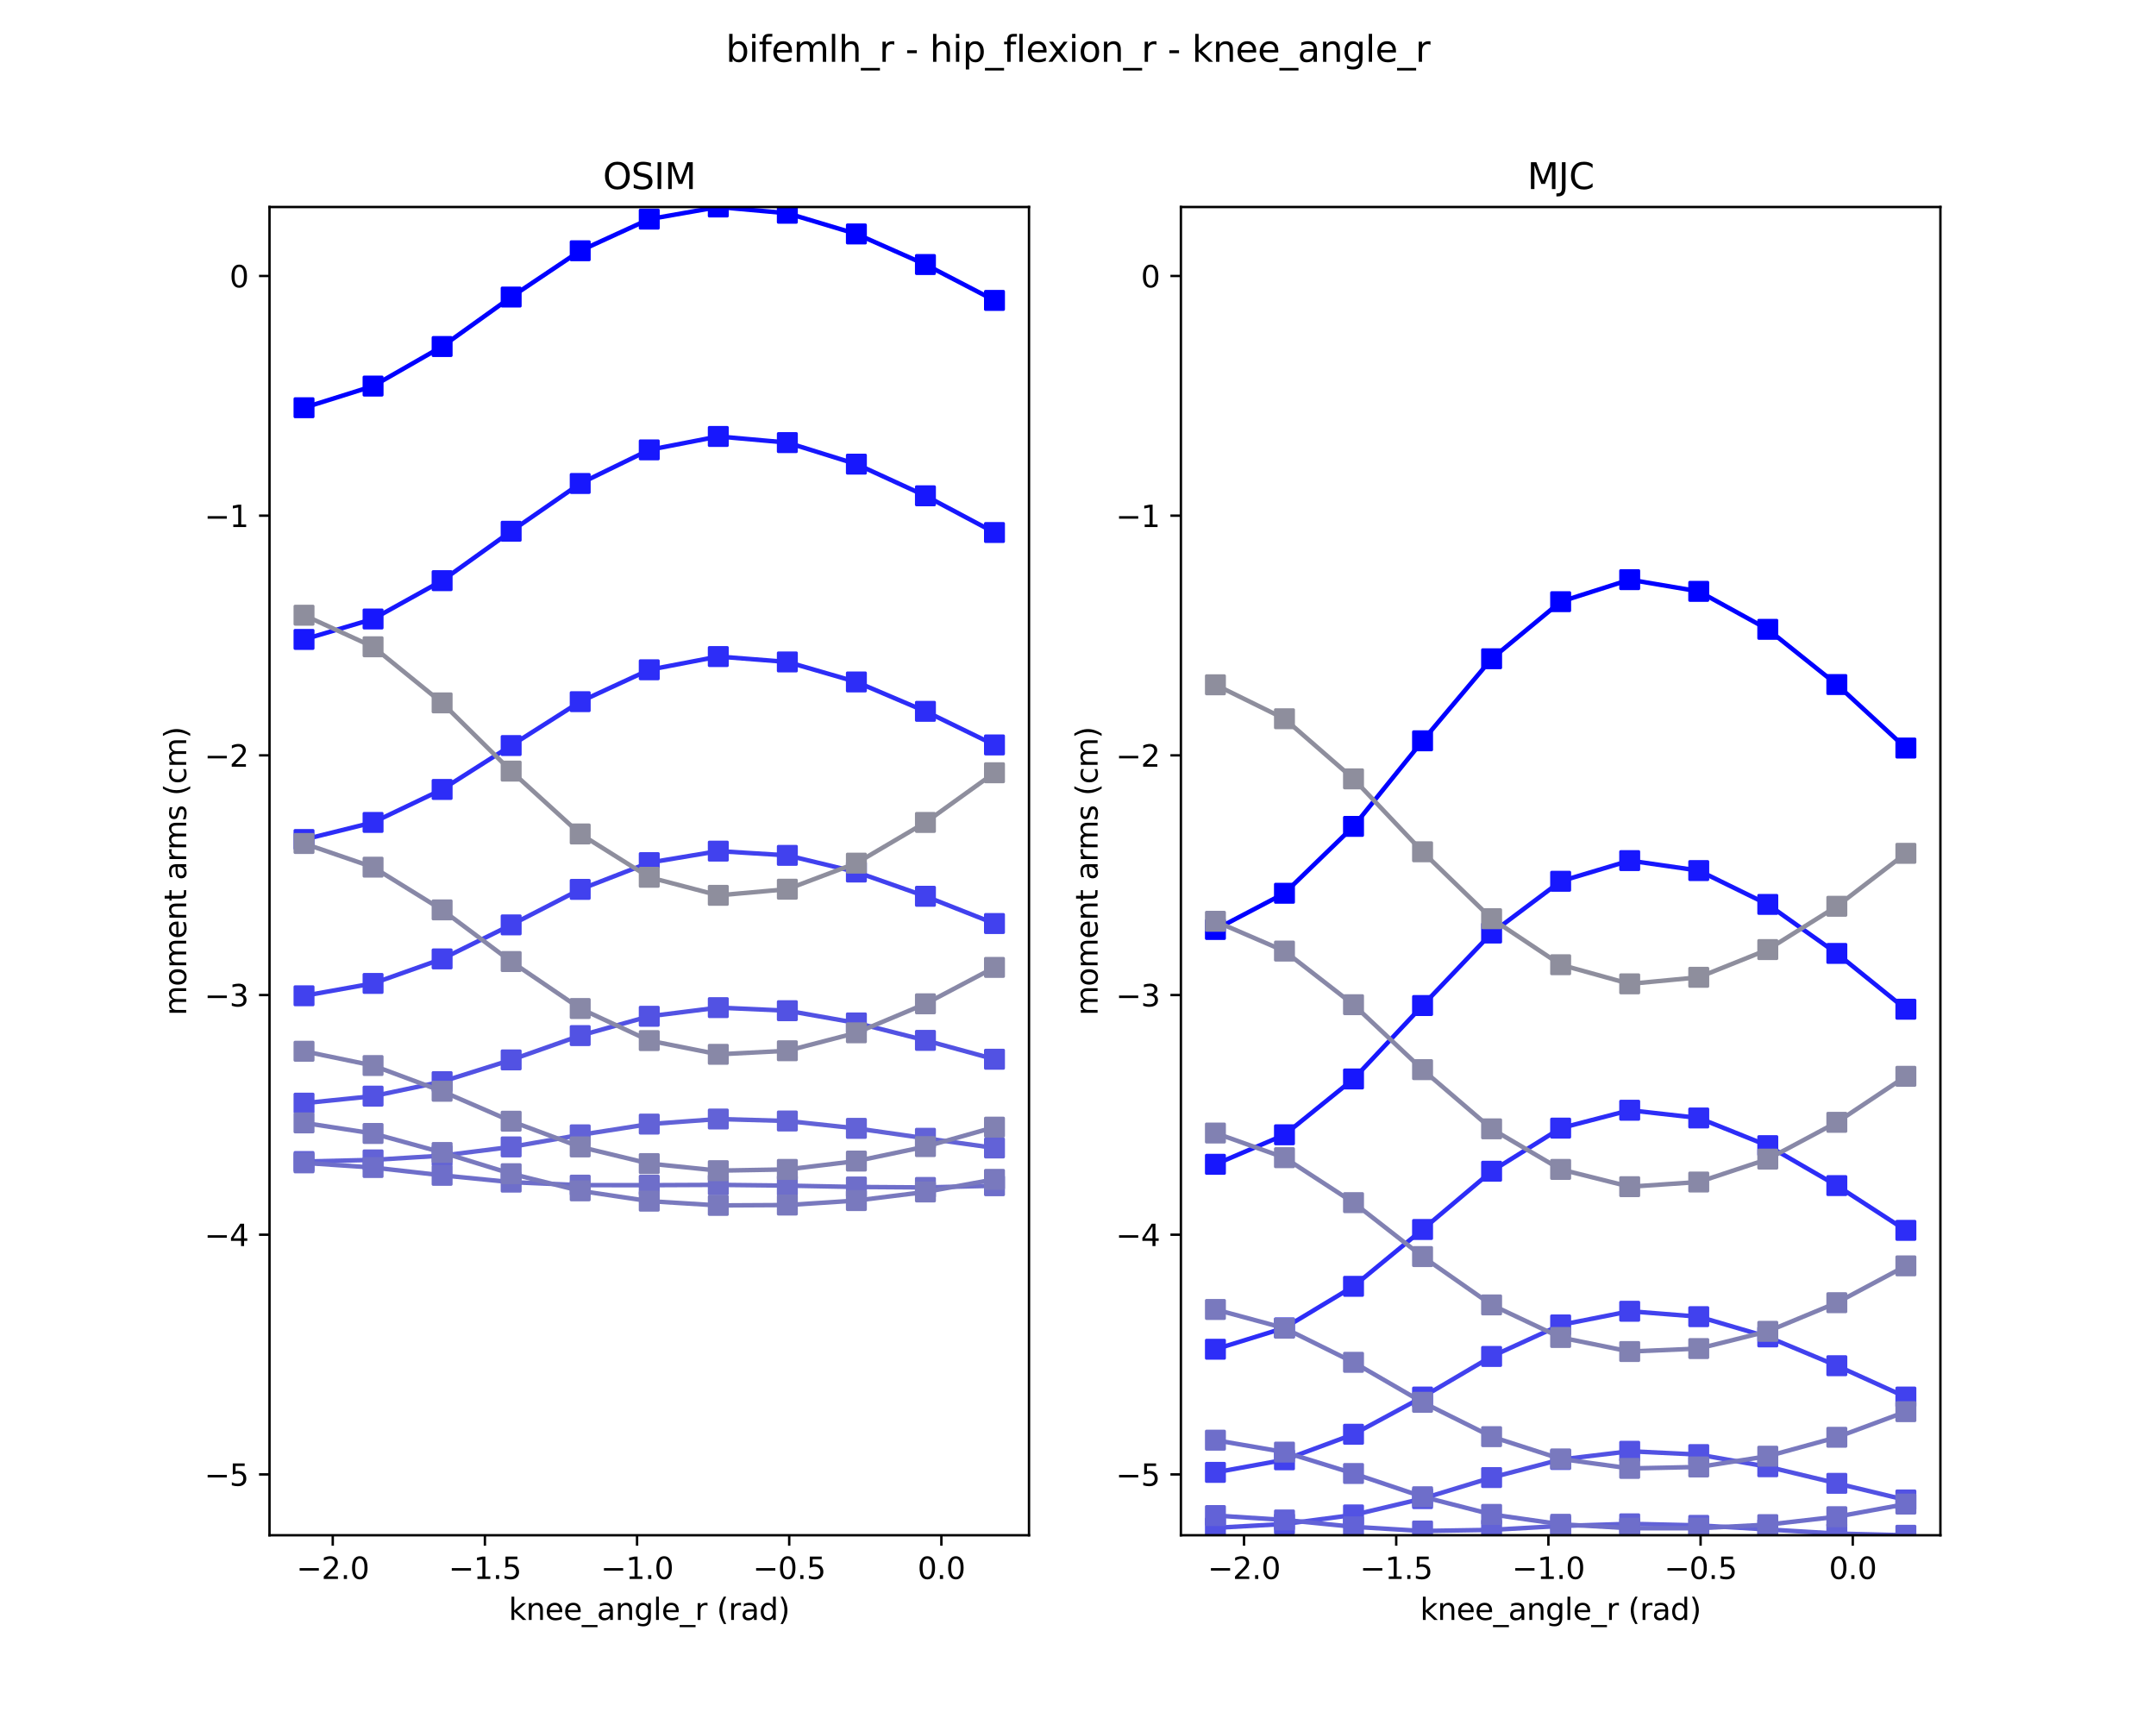 <?xml version="1.0" encoding="utf-8" standalone="no"?>
<!DOCTYPE svg PUBLIC "-//W3C//DTD SVG 1.1//EN"
  "http://www.w3.org/Graphics/SVG/1.1/DTD/svg11.dtd">
<svg xmlns:xlink="http://www.w3.org/1999/xlink" width="720pt" height="576pt" viewBox="0 0 720 576" xmlns="http://www.w3.org/2000/svg" version="1.1">
 <defs>
  <style type="text/css">*{stroke-linejoin: round; stroke-linecap: butt}</style>
 </defs>
 <g id="figure_1">
  <g id="patch_1">
   <path d="M 0 576 
L 720 576 
L 720 0 
L 0 0 
z
" style="fill: #ffffff"/>
  </g>
  <g id="axes_1">
   <g id="patch_2">
    <path d="M 90 512.64 
L 343.636 512.64 
L 343.636 69.12 
L 90 69.12 
z
" style="fill: #ffffff"/>
   </g>
   <g id="matplotlib.axis_1">
    <g id="xtick_1">
     <g id="line2d_1">
      <defs>
       <path id="m61061d4b04" d="M 0 0 
L 0 3.5 
" style="stroke: #000000; stroke-width: 0.8"/>
      </defs>
      <g>
       <use xlink:href="#m61061d4b04" x="111.122" y="512.64" style="stroke: #000000; stroke-width: 0.8"/>
      </g>
     </g>
     <g id="text_1">
      <!-- −2.0 -->
      <g transform="translate(98.981 527.238) scale(0.1 -0.1)">
       <defs>
        <path id="DejaVuSans-2212" d="M 678 2272 
L 4684 2272 
L 4684 1741 
L 678 1741 
L 678 2272 
z
" transform="scale(0.016)"/>
        <path id="DejaVuSans-32" d="M 1228 531 
L 3431 531 
L 3431 0 
L 469 0 
L 469 531 
Q 828 903 1448 1529 
Q 2069 2156 2228 2338 
Q 2531 2678 2651 2914 
Q 2772 3150 2772 3378 
Q 2772 3750 2511 3984 
Q 2250 4219 1831 4219 
Q 1534 4219 1204 4116 
Q 875 4013 500 3803 
L 500 4441 
Q 881 4594 1212 4672 
Q 1544 4750 1819 4750 
Q 2544 4750 2975 4387 
Q 3406 4025 3406 3419 
Q 3406 3131 3298 2873 
Q 3191 2616 2906 2266 
Q 2828 2175 2409 1742 
Q 1991 1309 1228 531 
z
" transform="scale(0.016)"/>
        <path id="DejaVuSans-2e" d="M 684 794 
L 1344 794 
L 1344 0 
L 684 0 
L 684 794 
z
" transform="scale(0.016)"/>
        <path id="DejaVuSans-30" d="M 2034 4250 
Q 1547 4250 1301 3770 
Q 1056 3291 1056 2328 
Q 1056 1369 1301 889 
Q 1547 409 2034 409 
Q 2525 409 2770 889 
Q 3016 1369 3016 2328 
Q 3016 3291 2770 3770 
Q 2525 4250 2034 4250 
z
M 2034 4750 
Q 2819 4750 3233 4129 
Q 3647 3509 3647 2328 
Q 3647 1150 3233 529 
Q 2819 -91 2034 -91 
Q 1250 -91 836 529 
Q 422 1150 422 2328 
Q 422 3509 836 4129 
Q 1250 4750 2034 4750 
z
" transform="scale(0.016)"/>
       </defs>
       <use xlink:href="#DejaVuSans-2212"/>
       <use xlink:href="#DejaVuSans-32" x="83.789"/>
       <use xlink:href="#DejaVuSans-2e" x="147.412"/>
       <use xlink:href="#DejaVuSans-30" x="179.199"/>
      </g>
     </g>
    </g>
    <g id="xtick_2">
     <g id="line2d_2">
      <g>
       <use xlink:href="#m61061d4b04" x="161.935" y="512.64" style="stroke: #000000; stroke-width: 0.8"/>
      </g>
     </g>
     <g id="text_2">
      <!-- −1.5 -->
      <g transform="translate(149.794 527.238) scale(0.1 -0.1)">
       <defs>
        <path id="DejaVuSans-31" d="M 794 531 
L 1825 531 
L 1825 4091 
L 703 3866 
L 703 4441 
L 1819 4666 
L 2450 4666 
L 2450 531 
L 3481 531 
L 3481 0 
L 794 0 
L 794 531 
z
" transform="scale(0.016)"/>
        <path id="DejaVuSans-35" d="M 691 4666 
L 3169 4666 
L 3169 4134 
L 1269 4134 
L 1269 2991 
Q 1406 3038 1543 3061 
Q 1681 3084 1819 3084 
Q 2600 3084 3056 2656 
Q 3513 2228 3513 1497 
Q 3513 744 3044 326 
Q 2575 -91 1722 -91 
Q 1428 -91 1123 -41 
Q 819 9 494 109 
L 494 744 
Q 775 591 1075 516 
Q 1375 441 1709 441 
Q 2250 441 2565 725 
Q 2881 1009 2881 1497 
Q 2881 1984 2565 2268 
Q 2250 2553 1709 2553 
Q 1456 2553 1204 2497 
Q 953 2441 691 2322 
L 691 4666 
z
" transform="scale(0.016)"/>
       </defs>
       <use xlink:href="#DejaVuSans-2212"/>
       <use xlink:href="#DejaVuSans-31" x="83.789"/>
       <use xlink:href="#DejaVuSans-2e" x="147.412"/>
       <use xlink:href="#DejaVuSans-35" x="179.199"/>
      </g>
     </g>
    </g>
    <g id="xtick_3">
     <g id="line2d_3">
      <g>
       <use xlink:href="#m61061d4b04" x="212.748" y="512.64" style="stroke: #000000; stroke-width: 0.8"/>
      </g>
     </g>
     <g id="text_3">
      <!-- −1.0 -->
      <g transform="translate(200.607 527.238) scale(0.1 -0.1)">
       <use xlink:href="#DejaVuSans-2212"/>
       <use xlink:href="#DejaVuSans-31" x="83.789"/>
       <use xlink:href="#DejaVuSans-2e" x="147.412"/>
       <use xlink:href="#DejaVuSans-30" x="179.199"/>
      </g>
     </g>
    </g>
    <g id="xtick_4">
     <g id="line2d_4">
      <g>
       <use xlink:href="#m61061d4b04" x="263.561" y="512.64" style="stroke: #000000; stroke-width: 0.8"/>
      </g>
     </g>
     <g id="text_4">
      <!-- −0.5 -->
      <g transform="translate(251.42 527.238) scale(0.1 -0.1)">
       <use xlink:href="#DejaVuSans-2212"/>
       <use xlink:href="#DejaVuSans-30" x="83.789"/>
       <use xlink:href="#DejaVuSans-2e" x="147.412"/>
       <use xlink:href="#DejaVuSans-35" x="179.199"/>
      </g>
     </g>
    </g>
    <g id="xtick_5">
     <g id="line2d_5">
      <g>
       <use xlink:href="#m61061d4b04" x="314.374" y="512.64" style="stroke: #000000; stroke-width: 0.8"/>
      </g>
     </g>
     <g id="text_5">
      <!-- 0.0 -->
      <g transform="translate(306.422 527.238) scale(0.1 -0.1)">
       <use xlink:href="#DejaVuSans-30"/>
       <use xlink:href="#DejaVuSans-2e" x="63.623"/>
       <use xlink:href="#DejaVuSans-30" x="95.41"/>
      </g>
     </g>
    </g>
    <g id="text_6">
     <!-- knee_angle_r (rad) -->
     <g transform="translate(169.888 540.917) scale(0.1 -0.1)">
      <defs>
       <path id="DejaVuSans-6b" d="M 581 4863 
L 1159 4863 
L 1159 1991 
L 2875 3500 
L 3609 3500 
L 1753 1863 
L 3688 0 
L 2938 0 
L 1159 1709 
L 1159 0 
L 581 0 
L 581 4863 
z
" transform="scale(0.016)"/>
       <path id="DejaVuSans-6e" d="M 3513 2113 
L 3513 0 
L 2938 0 
L 2938 2094 
Q 2938 2591 2744 2837 
Q 2550 3084 2163 3084 
Q 1697 3084 1428 2787 
Q 1159 2491 1159 1978 
L 1159 0 
L 581 0 
L 581 3500 
L 1159 3500 
L 1159 2956 
Q 1366 3272 1645 3428 
Q 1925 3584 2291 3584 
Q 2894 3584 3203 3211 
Q 3513 2838 3513 2113 
z
" transform="scale(0.016)"/>
       <path id="DejaVuSans-65" d="M 3597 1894 
L 3597 1613 
L 953 1613 
Q 991 1019 1311 708 
Q 1631 397 2203 397 
Q 2534 397 2845 478 
Q 3156 559 3463 722 
L 3463 178 
Q 3153 47 2828 -22 
Q 2503 -91 2169 -91 
Q 1331 -91 842 396 
Q 353 884 353 1716 
Q 353 2575 817 3079 
Q 1281 3584 2069 3584 
Q 2775 3584 3186 3129 
Q 3597 2675 3597 1894 
z
M 3022 2063 
Q 3016 2534 2758 2815 
Q 2500 3097 2075 3097 
Q 1594 3097 1305 2825 
Q 1016 2553 972 2059 
L 3022 2063 
z
" transform="scale(0.016)"/>
       <path id="DejaVuSans-5f" d="M 3263 -1063 
L 3263 -1509 
L -63 -1509 
L -63 -1063 
L 3263 -1063 
z
" transform="scale(0.016)"/>
       <path id="DejaVuSans-61" d="M 2194 1759 
Q 1497 1759 1228 1600 
Q 959 1441 959 1056 
Q 959 750 1161 570 
Q 1363 391 1709 391 
Q 2188 391 2477 730 
Q 2766 1069 2766 1631 
L 2766 1759 
L 2194 1759 
z
M 3341 1997 
L 3341 0 
L 2766 0 
L 2766 531 
Q 2569 213 2275 61 
Q 1981 -91 1556 -91 
Q 1019 -91 701 211 
Q 384 513 384 1019 
Q 384 1609 779 1909 
Q 1175 2209 1959 2209 
L 2766 2209 
L 2766 2266 
Q 2766 2663 2505 2880 
Q 2244 3097 1772 3097 
Q 1472 3097 1187 3025 
Q 903 2953 641 2809 
L 641 3341 
Q 956 3463 1253 3523 
Q 1550 3584 1831 3584 
Q 2591 3584 2966 3190 
Q 3341 2797 3341 1997 
z
" transform="scale(0.016)"/>
       <path id="DejaVuSans-67" d="M 2906 1791 
Q 2906 2416 2648 2759 
Q 2391 3103 1925 3103 
Q 1463 3103 1205 2759 
Q 947 2416 947 1791 
Q 947 1169 1205 825 
Q 1463 481 1925 481 
Q 2391 481 2648 825 
Q 2906 1169 2906 1791 
z
M 3481 434 
Q 3481 -459 3084 -895 
Q 2688 -1331 1869 -1331 
Q 1566 -1331 1297 -1286 
Q 1028 -1241 775 -1147 
L 775 -588 
Q 1028 -725 1275 -790 
Q 1522 -856 1778 -856 
Q 2344 -856 2625 -561 
Q 2906 -266 2906 331 
L 2906 616 
Q 2728 306 2450 153 
Q 2172 0 1784 0 
Q 1141 0 747 490 
Q 353 981 353 1791 
Q 353 2603 747 3093 
Q 1141 3584 1784 3584 
Q 2172 3584 2450 3431 
Q 2728 3278 2906 2969 
L 2906 3500 
L 3481 3500 
L 3481 434 
z
" transform="scale(0.016)"/>
       <path id="DejaVuSans-6c" d="M 603 4863 
L 1178 4863 
L 1178 0 
L 603 0 
L 603 4863 
z
" transform="scale(0.016)"/>
       <path id="DejaVuSans-72" d="M 2631 2963 
Q 2534 3019 2420 3045 
Q 2306 3072 2169 3072 
Q 1681 3072 1420 2755 
Q 1159 2438 1159 1844 
L 1159 0 
L 581 0 
L 581 3500 
L 1159 3500 
L 1159 2956 
Q 1341 3275 1631 3429 
Q 1922 3584 2338 3584 
Q 2397 3584 2469 3576 
Q 2541 3569 2628 3553 
L 2631 2963 
z
" transform="scale(0.016)"/>
       <path id="DejaVuSans-20" transform="scale(0.016)"/>
       <path id="DejaVuSans-28" d="M 1984 4856 
Q 1566 4138 1362 3434 
Q 1159 2731 1159 2009 
Q 1159 1288 1364 580 
Q 1569 -128 1984 -844 
L 1484 -844 
Q 1016 -109 783 600 
Q 550 1309 550 2009 
Q 550 2706 781 3412 
Q 1013 4119 1484 4856 
L 1984 4856 
z
" transform="scale(0.016)"/>
       <path id="DejaVuSans-64" d="M 2906 2969 
L 2906 4863 
L 3481 4863 
L 3481 0 
L 2906 0 
L 2906 525 
Q 2725 213 2448 61 
Q 2172 -91 1784 -91 
Q 1150 -91 751 415 
Q 353 922 353 1747 
Q 353 2572 751 3078 
Q 1150 3584 1784 3584 
Q 2172 3584 2448 3432 
Q 2725 3281 2906 2969 
z
M 947 1747 
Q 947 1113 1208 752 
Q 1469 391 1925 391 
Q 2381 391 2643 752 
Q 2906 1113 2906 1747 
Q 2906 2381 2643 2742 
Q 2381 3103 1925 3103 
Q 1469 3103 1208 2742 
Q 947 2381 947 1747 
z
" transform="scale(0.016)"/>
       <path id="DejaVuSans-29" d="M 513 4856 
L 1013 4856 
Q 1481 4119 1714 3412 
Q 1947 2706 1947 2009 
Q 1947 1309 1714 600 
Q 1481 -109 1013 -844 
L 513 -844 
Q 928 -128 1133 580 
Q 1338 1288 1338 2009 
Q 1338 2731 1133 3434 
Q 928 4138 513 4856 
z
" transform="scale(0.016)"/>
      </defs>
      <use xlink:href="#DejaVuSans-6b"/>
      <use xlink:href="#DejaVuSans-6e" x="57.91"/>
      <use xlink:href="#DejaVuSans-65" x="121.289"/>
      <use xlink:href="#DejaVuSans-65" x="182.812"/>
      <use xlink:href="#DejaVuSans-5f" x="244.336"/>
      <use xlink:href="#DejaVuSans-61" x="294.336"/>
      <use xlink:href="#DejaVuSans-6e" x="355.615"/>
      <use xlink:href="#DejaVuSans-67" x="418.994"/>
      <use xlink:href="#DejaVuSans-6c" x="482.471"/>
      <use xlink:href="#DejaVuSans-65" x="510.254"/>
      <use xlink:href="#DejaVuSans-5f" x="571.777"/>
      <use xlink:href="#DejaVuSans-72" x="621.777"/>
      <use xlink:href="#DejaVuSans-20" x="662.891"/>
      <use xlink:href="#DejaVuSans-28" x="694.678"/>
      <use xlink:href="#DejaVuSans-72" x="733.691"/>
      <use xlink:href="#DejaVuSans-61" x="774.805"/>
      <use xlink:href="#DejaVuSans-64" x="836.084"/>
      <use xlink:href="#DejaVuSans-29" x="899.561"/>
     </g>
    </g>
   </g>
   <g id="matplotlib.axis_2">
    <g id="ytick_1">
     <g id="line2d_6">
      <defs>
       <path id="m71ff8e3204" d="M 0 0 
L -3.5 0 
" style="stroke: #000000; stroke-width: 0.8"/>
      </defs>
      <g>
       <use xlink:href="#m71ff8e3204" x="90" y="492.322" style="stroke: #000000; stroke-width: 0.8"/>
      </g>
     </g>
     <g id="text_7">
      <!-- −5 -->
      <g transform="translate(68.258 496.122) scale(0.1 -0.1)">
       <use xlink:href="#DejaVuSans-2212"/>
       <use xlink:href="#DejaVuSans-35" x="83.789"/>
      </g>
     </g>
    </g>
    <g id="ytick_2">
     <g id="line2d_7">
      <g>
       <use xlink:href="#m71ff8e3204" x="90" y="412.288" style="stroke: #000000; stroke-width: 0.8"/>
      </g>
     </g>
     <g id="text_8">
      <!-- −4 -->
      <g transform="translate(68.258 416.088) scale(0.1 -0.1)">
       <defs>
        <path id="DejaVuSans-34" d="M 2419 4116 
L 825 1625 
L 2419 1625 
L 2419 4116 
z
M 2253 4666 
L 3047 4666 
L 3047 1625 
L 3713 1625 
L 3713 1100 
L 3047 1100 
L 3047 0 
L 2419 0 
L 2419 1100 
L 313 1100 
L 313 1709 
L 2253 4666 
z
" transform="scale(0.016)"/>
       </defs>
       <use xlink:href="#DejaVuSans-2212"/>
       <use xlink:href="#DejaVuSans-34" x="83.789"/>
      </g>
     </g>
    </g>
    <g id="ytick_3">
     <g id="line2d_8">
      <g>
       <use xlink:href="#m71ff8e3204" x="90" y="332.254" style="stroke: #000000; stroke-width: 0.8"/>
      </g>
     </g>
     <g id="text_9">
      <!-- −3 -->
      <g transform="translate(68.258 336.053) scale(0.1 -0.1)">
       <defs>
        <path id="DejaVuSans-33" d="M 2597 2516 
Q 3050 2419 3304 2112 
Q 3559 1806 3559 1356 
Q 3559 666 3084 287 
Q 2609 -91 1734 -91 
Q 1441 -91 1130 -33 
Q 819 25 488 141 
L 488 750 
Q 750 597 1062 519 
Q 1375 441 1716 441 
Q 2309 441 2620 675 
Q 2931 909 2931 1356 
Q 2931 1769 2642 2001 
Q 2353 2234 1838 2234 
L 1294 2234 
L 1294 2753 
L 1863 2753 
Q 2328 2753 2575 2939 
Q 2822 3125 2822 3475 
Q 2822 3834 2567 4026 
Q 2313 4219 1838 4219 
Q 1578 4219 1281 4162 
Q 984 4106 628 3988 
L 628 4550 
Q 988 4650 1302 4700 
Q 1616 4750 1894 4750 
Q 2613 4750 3031 4423 
Q 3450 4097 3450 3541 
Q 3450 3153 3228 2886 
Q 3006 2619 2597 2516 
z
" transform="scale(0.016)"/>
       </defs>
       <use xlink:href="#DejaVuSans-2212"/>
       <use xlink:href="#DejaVuSans-33" x="83.789"/>
      </g>
     </g>
    </g>
    <g id="ytick_4">
     <g id="line2d_9">
      <g>
       <use xlink:href="#m71ff8e3204" x="90" y="252.22" style="stroke: #000000; stroke-width: 0.8"/>
      </g>
     </g>
     <g id="text_10">
      <!-- −2 -->
      <g transform="translate(68.258 256.019) scale(0.1 -0.1)">
       <use xlink:href="#DejaVuSans-2212"/>
       <use xlink:href="#DejaVuSans-32" x="83.789"/>
      </g>
     </g>
    </g>
    <g id="ytick_5">
     <g id="line2d_10">
      <g>
       <use xlink:href="#m71ff8e3204" x="90" y="172.186" style="stroke: #000000; stroke-width: 0.8"/>
      </g>
     </g>
     <g id="text_11">
      <!-- −1 -->
      <g transform="translate(68.258 175.985) scale(0.1 -0.1)">
       <use xlink:href="#DejaVuSans-2212"/>
       <use xlink:href="#DejaVuSans-31" x="83.789"/>
      </g>
     </g>
    </g>
    <g id="ytick_6">
     <g id="line2d_11">
      <g>
       <use xlink:href="#m71ff8e3204" x="90" y="92.152" style="stroke: #000000; stroke-width: 0.8"/>
      </g>
     </g>
     <g id="text_12">
      <!-- 0 -->
      <g transform="translate(76.638 95.951) scale(0.1 -0.1)">
       <use xlink:href="#DejaVuSans-30"/>
      </g>
     </g>
    </g>
    <g id="text_13">
     <!-- moment arms (cm) -->
     <g transform="translate(62.178 339.092) rotate(-90) scale(0.1 -0.1)">
      <defs>
       <path id="DejaVuSans-6d" d="M 3328 2828 
Q 3544 3216 3844 3400 
Q 4144 3584 4550 3584 
Q 5097 3584 5394 3201 
Q 5691 2819 5691 2113 
L 5691 0 
L 5113 0 
L 5113 2094 
Q 5113 2597 4934 2840 
Q 4756 3084 4391 3084 
Q 3944 3084 3684 2787 
Q 3425 2491 3425 1978 
L 3425 0 
L 2847 0 
L 2847 2094 
Q 2847 2600 2669 2842 
Q 2491 3084 2119 3084 
Q 1678 3084 1418 2786 
Q 1159 2488 1159 1978 
L 1159 0 
L 581 0 
L 581 3500 
L 1159 3500 
L 1159 2956 
Q 1356 3278 1631 3431 
Q 1906 3584 2284 3584 
Q 2666 3584 2933 3390 
Q 3200 3197 3328 2828 
z
" transform="scale(0.016)"/>
       <path id="DejaVuSans-6f" d="M 1959 3097 
Q 1497 3097 1228 2736 
Q 959 2375 959 1747 
Q 959 1119 1226 758 
Q 1494 397 1959 397 
Q 2419 397 2687 759 
Q 2956 1122 2956 1747 
Q 2956 2369 2687 2733 
Q 2419 3097 1959 3097 
z
M 1959 3584 
Q 2709 3584 3137 3096 
Q 3566 2609 3566 1747 
Q 3566 888 3137 398 
Q 2709 -91 1959 -91 
Q 1206 -91 779 398 
Q 353 888 353 1747 
Q 353 2609 779 3096 
Q 1206 3584 1959 3584 
z
" transform="scale(0.016)"/>
       <path id="DejaVuSans-74" d="M 1172 4494 
L 1172 3500 
L 2356 3500 
L 2356 3053 
L 1172 3053 
L 1172 1153 
Q 1172 725 1289 603 
Q 1406 481 1766 481 
L 2356 481 
L 2356 0 
L 1766 0 
Q 1100 0 847 248 
Q 594 497 594 1153 
L 594 3053 
L 172 3053 
L 172 3500 
L 594 3500 
L 594 4494 
L 1172 4494 
z
" transform="scale(0.016)"/>
       <path id="DejaVuSans-73" d="M 2834 3397 
L 2834 2853 
Q 2591 2978 2328 3040 
Q 2066 3103 1784 3103 
Q 1356 3103 1142 2972 
Q 928 2841 928 2578 
Q 928 2378 1081 2264 
Q 1234 2150 1697 2047 
L 1894 2003 
Q 2506 1872 2764 1633 
Q 3022 1394 3022 966 
Q 3022 478 2636 193 
Q 2250 -91 1575 -91 
Q 1294 -91 989 -36 
Q 684 19 347 128 
L 347 722 
Q 666 556 975 473 
Q 1284 391 1588 391 
Q 1994 391 2212 530 
Q 2431 669 2431 922 
Q 2431 1156 2273 1281 
Q 2116 1406 1581 1522 
L 1381 1569 
Q 847 1681 609 1914 
Q 372 2147 372 2553 
Q 372 3047 722 3315 
Q 1072 3584 1716 3584 
Q 2034 3584 2315 3537 
Q 2597 3491 2834 3397 
z
" transform="scale(0.016)"/>
       <path id="DejaVuSans-63" d="M 3122 3366 
L 3122 2828 
Q 2878 2963 2633 3030 
Q 2388 3097 2138 3097 
Q 1578 3097 1268 2742 
Q 959 2388 959 1747 
Q 959 1106 1268 751 
Q 1578 397 2138 397 
Q 2388 397 2633 464 
Q 2878 531 3122 666 
L 3122 134 
Q 2881 22 2623 -34 
Q 2366 -91 2075 -91 
Q 1284 -91 818 406 
Q 353 903 353 1747 
Q 353 2603 823 3093 
Q 1294 3584 2113 3584 
Q 2378 3584 2631 3529 
Q 2884 3475 3122 3366 
z
" transform="scale(0.016)"/>
      </defs>
      <use xlink:href="#DejaVuSans-6d"/>
      <use xlink:href="#DejaVuSans-6f" x="97.412"/>
      <use xlink:href="#DejaVuSans-6d" x="158.594"/>
      <use xlink:href="#DejaVuSans-65" x="256.006"/>
      <use xlink:href="#DejaVuSans-6e" x="317.529"/>
      <use xlink:href="#DejaVuSans-74" x="380.908"/>
      <use xlink:href="#DejaVuSans-20" x="420.117"/>
      <use xlink:href="#DejaVuSans-61" x="451.904"/>
      <use xlink:href="#DejaVuSans-72" x="513.184"/>
      <use xlink:href="#DejaVuSans-6d" x="552.547"/>
      <use xlink:href="#DejaVuSans-73" x="649.959"/>
      <use xlink:href="#DejaVuSans-20" x="702.059"/>
      <use xlink:href="#DejaVuSans-28" x="733.846"/>
      <use xlink:href="#DejaVuSans-63" x="772.859"/>
      <use xlink:href="#DejaVuSans-6d" x="827.84"/>
      <use xlink:href="#DejaVuSans-29" x="925.252"/>
     </g>
    </g>
   </g>
   <g id="line2d_12">
    <path d="M 101.529 136.147 
L 124.587 128.914 
L 147.645 115.71 
L 170.702 99.19 
L 193.76 83.733 
L 216.818 73.175 
L 239.876 69.12 
L 262.934 71.201 
L 285.992 78.118 
L 309.05 88.329 
L 332.107 100.311 
" clip-path="url(#p3020cbcf25)" style="fill: none; stroke: #0000ff; stroke-width: 1.5; stroke-linecap: square"/>
    <defs>
     <path id="mb546e2101b" d="M -3 3 
L 3 3 
L 3 -3 
L -3 -3 
z
" style="stroke: #0000ff; stroke-linejoin: miter"/>
    </defs>
    <g clip-path="url(#p3020cbcf25)">
     <use xlink:href="#mb546e2101b" x="101.529" y="136.147" style="fill: #0000ff; stroke: #0000ff; stroke-linejoin: miter"/>
     <use xlink:href="#mb546e2101b" x="124.587" y="128.914" style="fill: #0000ff; stroke: #0000ff; stroke-linejoin: miter"/>
     <use xlink:href="#mb546e2101b" x="147.645" y="115.71" style="fill: #0000ff; stroke: #0000ff; stroke-linejoin: miter"/>
     <use xlink:href="#mb546e2101b" x="170.702" y="99.19" style="fill: #0000ff; stroke: #0000ff; stroke-linejoin: miter"/>
     <use xlink:href="#mb546e2101b" x="193.76" y="83.733" style="fill: #0000ff; stroke: #0000ff; stroke-linejoin: miter"/>
     <use xlink:href="#mb546e2101b" x="216.818" y="73.175" style="fill: #0000ff; stroke: #0000ff; stroke-linejoin: miter"/>
     <use xlink:href="#mb546e2101b" x="239.876" y="69.12" style="fill: #0000ff; stroke: #0000ff; stroke-linejoin: miter"/>
     <use xlink:href="#mb546e2101b" x="262.934" y="71.201" style="fill: #0000ff; stroke: #0000ff; stroke-linejoin: miter"/>
     <use xlink:href="#mb546e2101b" x="285.992" y="78.118" style="fill: #0000ff; stroke: #0000ff; stroke-linejoin: miter"/>
     <use xlink:href="#mb546e2101b" x="309.05" y="88.329" style="fill: #0000ff; stroke: #0000ff; stroke-linejoin: miter"/>
     <use xlink:href="#mb546e2101b" x="332.107" y="100.311" style="fill: #0000ff; stroke: #0000ff; stroke-linejoin: miter"/>
    </g>
   </g>
   <g id="line2d_13">
    <path d="M 101.529 213.508 
L 124.587 206.687 
L 147.645 193.891 
L 170.702 177.388 
L 193.76 161.441 
L 216.818 150.218 
L 239.876 145.738 
L 262.934 147.792 
L 285.992 154.98 
L 309.05 165.556 
L 332.107 177.813 
" clip-path="url(#p3020cbcf25)" style="fill: none; stroke: #1717fd; stroke-width: 1.5; stroke-linecap: square"/>
    <defs>
     <path id="mb47097a2cf" d="M -3 3 
L 3 3 
L 3 -3 
L -3 -3 
z
" style="stroke: #1717fd; stroke-linejoin: miter"/>
    </defs>
    <g clip-path="url(#p3020cbcf25)">
     <use xlink:href="#mb47097a2cf" x="101.529" y="213.508" style="fill: #1717fd; stroke: #1717fd; stroke-linejoin: miter"/>
     <use xlink:href="#mb47097a2cf" x="124.587" y="206.687" style="fill: #1717fd; stroke: #1717fd; stroke-linejoin: miter"/>
     <use xlink:href="#mb47097a2cf" x="147.645" y="193.891" style="fill: #1717fd; stroke: #1717fd; stroke-linejoin: miter"/>
     <use xlink:href="#mb47097a2cf" x="170.702" y="177.388" style="fill: #1717fd; stroke: #1717fd; stroke-linejoin: miter"/>
     <use xlink:href="#mb47097a2cf" x="193.76" y="161.441" style="fill: #1717fd; stroke: #1717fd; stroke-linejoin: miter"/>
     <use xlink:href="#mb47097a2cf" x="216.818" y="150.218" style="fill: #1717fd; stroke: #1717fd; stroke-linejoin: miter"/>
     <use xlink:href="#mb47097a2cf" x="239.876" y="145.738" style="fill: #1717fd; stroke: #1717fd; stroke-linejoin: miter"/>
     <use xlink:href="#mb47097a2cf" x="262.934" y="147.792" style="fill: #1717fd; stroke: #1717fd; stroke-linejoin: miter"/>
     <use xlink:href="#mb47097a2cf" x="285.992" y="154.98" style="fill: #1717fd; stroke: #1717fd; stroke-linejoin: miter"/>
     <use xlink:href="#mb47097a2cf" x="309.05" y="165.556" style="fill: #1717fd; stroke: #1717fd; stroke-linejoin: miter"/>
     <use xlink:href="#mb47097a2cf" x="332.107" y="177.813" style="fill: #1717fd; stroke: #1717fd; stroke-linejoin: miter"/>
    </g>
   </g>
   <g id="line2d_14">
    <path d="M 101.529 280.33 
L 124.587 274.617 
L 147.645 263.611 
L 170.702 248.951 
L 193.76 234.294 
L 216.818 223.649 
L 239.876 219.23 
L 262.934 221.03 
L 285.992 227.712 
L 309.05 237.52 
L 332.107 248.741 
" clip-path="url(#p3020cbcf25)" style="fill: none; stroke: #2d2df7; stroke-width: 1.5; stroke-linecap: square"/>
    <defs>
     <path id="m5fc0062786" d="M -3 3 
L 3 3 
L 3 -3 
L -3 -3 
z
" style="stroke: #2d2df7; stroke-linejoin: miter"/>
    </defs>
    <g clip-path="url(#p3020cbcf25)">
     <use xlink:href="#m5fc0062786" x="101.529" y="280.33" style="fill: #2d2df7; stroke: #2d2df7; stroke-linejoin: miter"/>
     <use xlink:href="#m5fc0062786" x="124.587" y="274.617" style="fill: #2d2df7; stroke: #2d2df7; stroke-linejoin: miter"/>
     <use xlink:href="#m5fc0062786" x="147.645" y="263.611" style="fill: #2d2df7; stroke: #2d2df7; stroke-linejoin: miter"/>
     <use xlink:href="#m5fc0062786" x="170.702" y="248.951" style="fill: #2d2df7; stroke: #2d2df7; stroke-linejoin: miter"/>
     <use xlink:href="#m5fc0062786" x="193.76" y="234.294" style="fill: #2d2df7; stroke: #2d2df7; stroke-linejoin: miter"/>
     <use xlink:href="#m5fc0062786" x="216.818" y="223.649" style="fill: #2d2df7; stroke: #2d2df7; stroke-linejoin: miter"/>
     <use xlink:href="#m5fc0062786" x="239.876" y="219.23" style="fill: #2d2df7; stroke: #2d2df7; stroke-linejoin: miter"/>
     <use xlink:href="#m5fc0062786" x="262.934" y="221.03" style="fill: #2d2df7; stroke: #2d2df7; stroke-linejoin: miter"/>
     <use xlink:href="#m5fc0062786" x="285.992" y="227.712" style="fill: #2d2df7; stroke: #2d2df7; stroke-linejoin: miter"/>
     <use xlink:href="#m5fc0062786" x="309.05" y="237.52" style="fill: #2d2df7; stroke: #2d2df7; stroke-linejoin: miter"/>
     <use xlink:href="#m5fc0062786" x="332.107" y="248.741" style="fill: #2d2df7; stroke: #2d2df7; stroke-linejoin: miter"/>
    </g>
   </g>
   <g id="line2d_15">
    <path d="M 101.529 332.506 
L 124.587 328.377 
L 147.645 320.193 
L 170.702 308.833 
L 193.76 296.979 
L 216.818 288.047 
L 239.876 284.198 
L 262.934 285.62 
L 285.992 291.18 
L 309.05 299.283 
L 332.107 308.376 
" clip-path="url(#p3020cbcf25)" style="fill: none; stroke: #4141ee; stroke-width: 1.5; stroke-linecap: square"/>
    <defs>
     <path id="m0a1f4b9af4" d="M -3 3 
L 3 3 
L 3 -3 
L -3 -3 
z
" style="stroke: #4141ee; stroke-linejoin: miter"/>
    </defs>
    <g clip-path="url(#p3020cbcf25)">
     <use xlink:href="#m0a1f4b9af4" x="101.529" y="332.506" style="fill: #4141ee; stroke: #4141ee; stroke-linejoin: miter"/>
     <use xlink:href="#m0a1f4b9af4" x="124.587" y="328.377" style="fill: #4141ee; stroke: #4141ee; stroke-linejoin: miter"/>
     <use xlink:href="#m0a1f4b9af4" x="147.645" y="320.193" style="fill: #4141ee; stroke: #4141ee; stroke-linejoin: miter"/>
     <use xlink:href="#m0a1f4b9af4" x="170.702" y="308.833" style="fill: #4141ee; stroke: #4141ee; stroke-linejoin: miter"/>
     <use xlink:href="#m0a1f4b9af4" x="193.76" y="296.979" style="fill: #4141ee; stroke: #4141ee; stroke-linejoin: miter"/>
     <use xlink:href="#m0a1f4b9af4" x="216.818" y="288.047" style="fill: #4141ee; stroke: #4141ee; stroke-linejoin: miter"/>
     <use xlink:href="#m0a1f4b9af4" x="239.876" y="284.198" style="fill: #4141ee; stroke: #4141ee; stroke-linejoin: miter"/>
     <use xlink:href="#m0a1f4b9af4" x="262.934" y="285.62" style="fill: #4141ee; stroke: #4141ee; stroke-linejoin: miter"/>
     <use xlink:href="#m0a1f4b9af4" x="285.992" y="291.18" style="fill: #4141ee; stroke: #4141ee; stroke-linejoin: miter"/>
     <use xlink:href="#m0a1f4b9af4" x="309.05" y="299.283" style="fill: #4141ee; stroke: #4141ee; stroke-linejoin: miter"/>
     <use xlink:href="#m0a1f4b9af4" x="332.107" y="308.376" style="fill: #4141ee; stroke: #4141ee; stroke-linejoin: miter"/>
    </g>
   </g>
   <g id="line2d_16">
    <path d="M 101.529 368.36 
L 124.587 366.02 
L 147.645 361.171 
L 170.702 353.918 
L 193.76 345.797 
L 216.818 339.346 
L 239.876 336.461 
L 262.934 337.485 
L 285.992 341.567 
L 309.05 347.392 
L 332.107 353.692 
" clip-path="url(#p3020cbcf25)" style="fill: none; stroke: #5252e3; stroke-width: 1.5; stroke-linecap: square"/>
    <defs>
     <path id="mdd0dcc644a" d="M -3 3 
L 3 3 
L 3 -3 
L -3 -3 
z
" style="stroke: #5252e3; stroke-linejoin: miter"/>
    </defs>
    <g clip-path="url(#p3020cbcf25)">
     <use xlink:href="#mdd0dcc644a" x="101.529" y="368.36" style="fill: #5252e3; stroke: #5252e3; stroke-linejoin: miter"/>
     <use xlink:href="#mdd0dcc644a" x="124.587" y="366.02" style="fill: #5252e3; stroke: #5252e3; stroke-linejoin: miter"/>
     <use xlink:href="#mdd0dcc644a" x="147.645" y="361.171" style="fill: #5252e3; stroke: #5252e3; stroke-linejoin: miter"/>
     <use xlink:href="#mdd0dcc644a" x="170.702" y="353.918" style="fill: #5252e3; stroke: #5252e3; stroke-linejoin: miter"/>
     <use xlink:href="#mdd0dcc644a" x="193.76" y="345.797" style="fill: #5252e3; stroke: #5252e3; stroke-linejoin: miter"/>
     <use xlink:href="#mdd0dcc644a" x="216.818" y="339.346" style="fill: #5252e3; stroke: #5252e3; stroke-linejoin: miter"/>
     <use xlink:href="#mdd0dcc644a" x="239.876" y="336.461" style="fill: #5252e3; stroke: #5252e3; stroke-linejoin: miter"/>
     <use xlink:href="#mdd0dcc644a" x="262.934" y="337.485" style="fill: #5252e3; stroke: #5252e3; stroke-linejoin: miter"/>
     <use xlink:href="#mdd0dcc644a" x="285.992" y="341.567" style="fill: #5252e3; stroke: #5252e3; stroke-linejoin: miter"/>
     <use xlink:href="#mdd0dcc644a" x="309.05" y="347.392" style="fill: #5252e3; stroke: #5252e3; stroke-linejoin: miter"/>
     <use xlink:href="#mdd0dcc644a" x="332.107" y="353.692" style="fill: #5252e3; stroke: #5252e3; stroke-linejoin: miter"/>
    </g>
   </g>
   <g id="line2d_17">
    <path d="M 101.529 387.846 
L 124.587 387.302 
L 147.645 385.88 
L 170.702 382.969 
L 193.76 378.946 
L 216.818 375.345 
L 239.876 373.656 
L 262.934 374.314 
L 285.992 376.776 
L 309.05 380.082 
L 332.107 383.316 
" clip-path="url(#p3020cbcf25)" style="fill: none; stroke: #6262d7; stroke-width: 1.5; stroke-linecap: square"/>
    <defs>
     <path id="m50f4f2ba1f" d="M -3 3 
L 3 3 
L 3 -3 
L -3 -3 
z
" style="stroke: #6262d7; stroke-linejoin: miter"/>
    </defs>
    <g clip-path="url(#p3020cbcf25)">
     <use xlink:href="#m50f4f2ba1f" x="101.529" y="387.846" style="fill: #6262d7; stroke: #6262d7; stroke-linejoin: miter"/>
     <use xlink:href="#m50f4f2ba1f" x="124.587" y="387.302" style="fill: #6262d7; stroke: #6262d7; stroke-linejoin: miter"/>
     <use xlink:href="#m50f4f2ba1f" x="147.645" y="385.88" style="fill: #6262d7; stroke: #6262d7; stroke-linejoin: miter"/>
     <use xlink:href="#m50f4f2ba1f" x="170.702" y="382.969" style="fill: #6262d7; stroke: #6262d7; stroke-linejoin: miter"/>
     <use xlink:href="#m50f4f2ba1f" x="193.76" y="378.946" style="fill: #6262d7; stroke: #6262d7; stroke-linejoin: miter"/>
     <use xlink:href="#m50f4f2ba1f" x="216.818" y="375.345" style="fill: #6262d7; stroke: #6262d7; stroke-linejoin: miter"/>
     <use xlink:href="#m50f4f2ba1f" x="239.876" y="373.656" style="fill: #6262d7; stroke: #6262d7; stroke-linejoin: miter"/>
     <use xlink:href="#m50f4f2ba1f" x="262.934" y="374.314" style="fill: #6262d7; stroke: #6262d7; stroke-linejoin: miter"/>
     <use xlink:href="#m50f4f2ba1f" x="285.992" y="376.776" style="fill: #6262d7; stroke: #6262d7; stroke-linejoin: miter"/>
     <use xlink:href="#m50f4f2ba1f" x="309.05" y="380.082" style="fill: #6262d7; stroke: #6262d7; stroke-linejoin: miter"/>
     <use xlink:href="#m50f4f2ba1f" x="332.107" y="383.316" style="fill: #6262d7; stroke: #6262d7; stroke-linejoin: miter"/>
    </g>
   </g>
   <g id="line2d_18">
    <path d="M 101.529 388.302 
L 124.587 389.856 
L 147.645 392.46 
L 170.702 394.736 
L 193.76 395.736 
L 216.818 395.743 
L 239.876 395.638 
L 262.934 395.894 
L 285.992 396.343 
L 309.05 396.502 
L 332.107 395.935 
" clip-path="url(#p3020cbcf25)" style="fill: none; stroke: #6e6eca; stroke-width: 1.5; stroke-linecap: square"/>
    <defs>
     <path id="m8ff2ee5990" d="M -3 3 
L 3 3 
L 3 -3 
L -3 -3 
z
" style="stroke: #6e6eca; stroke-linejoin: miter"/>
    </defs>
    <g clip-path="url(#p3020cbcf25)">
     <use xlink:href="#m8ff2ee5990" x="101.529" y="388.302" style="fill: #6e6eca; stroke: #6e6eca; stroke-linejoin: miter"/>
     <use xlink:href="#m8ff2ee5990" x="124.587" y="389.856" style="fill: #6e6eca; stroke: #6e6eca; stroke-linejoin: miter"/>
     <use xlink:href="#m8ff2ee5990" x="147.645" y="392.46" style="fill: #6e6eca; stroke: #6e6eca; stroke-linejoin: miter"/>
     <use xlink:href="#m8ff2ee5990" x="170.702" y="394.736" style="fill: #6e6eca; stroke: #6e6eca; stroke-linejoin: miter"/>
     <use xlink:href="#m8ff2ee5990" x="193.76" y="395.736" style="fill: #6e6eca; stroke: #6e6eca; stroke-linejoin: miter"/>
     <use xlink:href="#m8ff2ee5990" x="216.818" y="395.743" style="fill: #6e6eca; stroke: #6e6eca; stroke-linejoin: miter"/>
     <use xlink:href="#m8ff2ee5990" x="239.876" y="395.638" style="fill: #6e6eca; stroke: #6e6eca; stroke-linejoin: miter"/>
     <use xlink:href="#m8ff2ee5990" x="262.934" y="395.894" style="fill: #6e6eca; stroke: #6e6eca; stroke-linejoin: miter"/>
     <use xlink:href="#m8ff2ee5990" x="285.992" y="396.343" style="fill: #6e6eca; stroke: #6e6eca; stroke-linejoin: miter"/>
     <use xlink:href="#m8ff2ee5990" x="309.05" y="396.502" style="fill: #6e6eca; stroke: #6e6eca; stroke-linejoin: miter"/>
     <use xlink:href="#m8ff2ee5990" x="332.107" y="395.935" style="fill: #6e6eca; stroke: #6e6eca; stroke-linejoin: miter"/>
    </g>
   </g>
   <g id="line2d_19">
    <path d="M 101.529 374.949 
L 124.587 378.482 
L 147.645 384.823 
L 170.702 391.921 
L 193.76 397.638 
L 216.818 401.081 
L 239.876 402.506 
L 262.934 402.379 
L 285.992 400.882 
L 309.05 398.006 
L 332.107 393.805 
" clip-path="url(#p3020cbcf25)" style="fill: none; stroke: #7979be; stroke-width: 1.5; stroke-linecap: square"/>
    <defs>
     <path id="m71fd55e39e" d="M -3 3 
L 3 3 
L 3 -3 
L -3 -3 
z
" style="stroke: #7979be; stroke-linejoin: miter"/>
    </defs>
    <g clip-path="url(#p3020cbcf25)">
     <use xlink:href="#m71fd55e39e" x="101.529" y="374.949" style="fill: #7979be; stroke: #7979be; stroke-linejoin: miter"/>
     <use xlink:href="#m71fd55e39e" x="124.587" y="378.482" style="fill: #7979be; stroke: #7979be; stroke-linejoin: miter"/>
     <use xlink:href="#m71fd55e39e" x="147.645" y="384.823" style="fill: #7979be; stroke: #7979be; stroke-linejoin: miter"/>
     <use xlink:href="#m71fd55e39e" x="170.702" y="391.921" style="fill: #7979be; stroke: #7979be; stroke-linejoin: miter"/>
     <use xlink:href="#m71fd55e39e" x="193.76" y="397.638" style="fill: #7979be; stroke: #7979be; stroke-linejoin: miter"/>
     <use xlink:href="#m71fd55e39e" x="216.818" y="401.081" style="fill: #7979be; stroke: #7979be; stroke-linejoin: miter"/>
     <use xlink:href="#m71fd55e39e" x="239.876" y="402.506" style="fill: #7979be; stroke: #7979be; stroke-linejoin: miter"/>
     <use xlink:href="#m71fd55e39e" x="262.934" y="402.379" style="fill: #7979be; stroke: #7979be; stroke-linejoin: miter"/>
     <use xlink:href="#m71fd55e39e" x="285.992" y="400.882" style="fill: #7979be; stroke: #7979be; stroke-linejoin: miter"/>
     <use xlink:href="#m71fd55e39e" x="309.05" y="398.006" style="fill: #7979be; stroke: #7979be; stroke-linejoin: miter"/>
     <use xlink:href="#m71fd55e39e" x="332.107" y="393.805" style="fill: #7979be; stroke: #7979be; stroke-linejoin: miter"/>
    </g>
   </g>
   <g id="line2d_20">
    <path d="M 101.529 351.026 
L 124.587 355.797 
L 147.645 364.387 
L 170.702 374.383 
L 193.76 382.971 
L 216.818 388.532 
L 239.876 390.892 
L 262.934 390.479 
L 285.992 387.698 
L 309.05 382.865 
L 332.107 376.373 
" clip-path="url(#p3020cbcf25)" style="fill: none; stroke: #8181b2; stroke-width: 1.5; stroke-linecap: square"/>
    <defs>
     <path id="m1e583ec9bd" d="M -3 3 
L 3 3 
L 3 -3 
L -3 -3 
z
" style="stroke: #8181b2; stroke-linejoin: miter"/>
    </defs>
    <g clip-path="url(#p3020cbcf25)">
     <use xlink:href="#m1e583ec9bd" x="101.529" y="351.026" style="fill: #8181b2; stroke: #8181b2; stroke-linejoin: miter"/>
     <use xlink:href="#m1e583ec9bd" x="124.587" y="355.797" style="fill: #8181b2; stroke: #8181b2; stroke-linejoin: miter"/>
     <use xlink:href="#m1e583ec9bd" x="147.645" y="364.387" style="fill: #8181b2; stroke: #8181b2; stroke-linejoin: miter"/>
     <use xlink:href="#m1e583ec9bd" x="170.702" y="374.383" style="fill: #8181b2; stroke: #8181b2; stroke-linejoin: miter"/>
     <use xlink:href="#m1e583ec9bd" x="193.76" y="382.971" style="fill: #8181b2; stroke: #8181b2; stroke-linejoin: miter"/>
     <use xlink:href="#m1e583ec9bd" x="216.818" y="388.532" style="fill: #8181b2; stroke: #8181b2; stroke-linejoin: miter"/>
     <use xlink:href="#m1e583ec9bd" x="239.876" y="390.892" style="fill: #8181b2; stroke: #8181b2; stroke-linejoin: miter"/>
     <use xlink:href="#m1e583ec9bd" x="262.934" y="390.479" style="fill: #8181b2; stroke: #8181b2; stroke-linejoin: miter"/>
     <use xlink:href="#m1e583ec9bd" x="285.992" y="387.698" style="fill: #8181b2; stroke: #8181b2; stroke-linejoin: miter"/>
     <use xlink:href="#m1e583ec9bd" x="309.05" y="382.865" style="fill: #8181b2; stroke: #8181b2; stroke-linejoin: miter"/>
     <use xlink:href="#m1e583ec9bd" x="332.107" y="376.373" style="fill: #8181b2; stroke: #8181b2; stroke-linejoin: miter"/>
    </g>
   </g>
   <g id="line2d_21">
    <path d="M 101.529 281.65 
L 124.587 289.558 
L 147.645 303.824 
L 170.702 321.072 
L 193.76 336.755 
L 216.818 347.475 
L 239.876 352.053 
L 262.934 350.863 
L 285.992 344.869 
L 309.05 335.185 
L 332.107 323.027 
" clip-path="url(#p3020cbcf25)" style="fill: none; stroke: #8888a7; stroke-width: 1.5; stroke-linecap: square"/>
    <defs>
     <path id="mefa5e6f204" d="M -3 3 
L 3 3 
L 3 -3 
L -3 -3 
z
" style="stroke: #8888a7; stroke-linejoin: miter"/>
    </defs>
    <g clip-path="url(#p3020cbcf25)">
     <use xlink:href="#mefa5e6f204" x="101.529" y="281.65" style="fill: #8888a7; stroke: #8888a7; stroke-linejoin: miter"/>
     <use xlink:href="#mefa5e6f204" x="124.587" y="289.558" style="fill: #8888a7; stroke: #8888a7; stroke-linejoin: miter"/>
     <use xlink:href="#mefa5e6f204" x="147.645" y="303.824" style="fill: #8888a7; stroke: #8888a7; stroke-linejoin: miter"/>
     <use xlink:href="#mefa5e6f204" x="170.702" y="321.072" style="fill: #8888a7; stroke: #8888a7; stroke-linejoin: miter"/>
     <use xlink:href="#mefa5e6f204" x="193.76" y="336.755" style="fill: #8888a7; stroke: #8888a7; stroke-linejoin: miter"/>
     <use xlink:href="#mefa5e6f204" x="216.818" y="347.475" style="fill: #8888a7; stroke: #8888a7; stroke-linejoin: miter"/>
     <use xlink:href="#mefa5e6f204" x="239.876" y="352.053" style="fill: #8888a7; stroke: #8888a7; stroke-linejoin: miter"/>
     <use xlink:href="#mefa5e6f204" x="262.934" y="350.863" style="fill: #8888a7; stroke: #8888a7; stroke-linejoin: miter"/>
     <use xlink:href="#mefa5e6f204" x="285.992" y="344.869" style="fill: #8888a7; stroke: #8888a7; stroke-linejoin: miter"/>
     <use xlink:href="#mefa5e6f204" x="309.05" y="335.185" style="fill: #8888a7; stroke: #8888a7; stroke-linejoin: miter"/>
     <use xlink:href="#mefa5e6f204" x="332.107" y="323.027" style="fill: #8888a7; stroke: #8888a7; stroke-linejoin: miter"/>
    </g>
   </g>
   <g id="line2d_22">
    <path d="M 101.529 205.425 
L 124.587 215.969 
L 147.645 234.698 
L 170.702 257.482 
L 193.76 278.47 
L 216.818 292.936 
L 239.876 298.966 
L 262.934 296.914 
L 285.992 288.211 
L 309.05 274.623 
L 332.107 258.035 
" clip-path="url(#p3020cbcf25)" style="fill: none; stroke: #8e8e9d; stroke-width: 1.5; stroke-linecap: square"/>
    <defs>
     <path id="m1f0d9595f2" d="M -3 3 
L 3 3 
L 3 -3 
L -3 -3 
z
" style="stroke: #8e8e9d; stroke-linejoin: miter"/>
    </defs>
    <g clip-path="url(#p3020cbcf25)">
     <use xlink:href="#m1f0d9595f2" x="101.529" y="205.425" style="fill: #8e8e9d; stroke: #8e8e9d; stroke-linejoin: miter"/>
     <use xlink:href="#m1f0d9595f2" x="124.587" y="215.969" style="fill: #8e8e9d; stroke: #8e8e9d; stroke-linejoin: miter"/>
     <use xlink:href="#m1f0d9595f2" x="147.645" y="234.698" style="fill: #8e8e9d; stroke: #8e8e9d; stroke-linejoin: miter"/>
     <use xlink:href="#m1f0d9595f2" x="170.702" y="257.482" style="fill: #8e8e9d; stroke: #8e8e9d; stroke-linejoin: miter"/>
     <use xlink:href="#m1f0d9595f2" x="193.76" y="278.47" style="fill: #8e8e9d; stroke: #8e8e9d; stroke-linejoin: miter"/>
     <use xlink:href="#m1f0d9595f2" x="216.818" y="292.936" style="fill: #8e8e9d; stroke: #8e8e9d; stroke-linejoin: miter"/>
     <use xlink:href="#m1f0d9595f2" x="239.876" y="298.966" style="fill: #8e8e9d; stroke: #8e8e9d; stroke-linejoin: miter"/>
     <use xlink:href="#m1f0d9595f2" x="262.934" y="296.914" style="fill: #8e8e9d; stroke: #8e8e9d; stroke-linejoin: miter"/>
     <use xlink:href="#m1f0d9595f2" x="285.992" y="288.211" style="fill: #8e8e9d; stroke: #8e8e9d; stroke-linejoin: miter"/>
     <use xlink:href="#m1f0d9595f2" x="309.05" y="274.623" style="fill: #8e8e9d; stroke: #8e8e9d; stroke-linejoin: miter"/>
     <use xlink:href="#m1f0d9595f2" x="332.107" y="258.035" style="fill: #8e8e9d; stroke: #8e8e9d; stroke-linejoin: miter"/>
    </g>
   </g>
   <g id="patch_3">
    <path d="M 90 512.64 
L 90 69.12 
" style="fill: none; stroke: #000000; stroke-width: 0.8; stroke-linejoin: miter; stroke-linecap: square"/>
   </g>
   <g id="patch_4">
    <path d="M 343.636 512.64 
L 343.636 69.12 
" style="fill: none; stroke: #000000; stroke-width: 0.8; stroke-linejoin: miter; stroke-linecap: square"/>
   </g>
   <g id="patch_5">
    <path d="M 90 512.64 
L 343.636 512.64 
" style="fill: none; stroke: #000000; stroke-width: 0.8; stroke-linejoin: miter; stroke-linecap: square"/>
   </g>
   <g id="patch_6">
    <path d="M 90 69.12 
L 343.636 69.12 
" style="fill: none; stroke: #000000; stroke-width: 0.8; stroke-linejoin: miter; stroke-linecap: square"/>
   </g>
   <g id="text_14">
    <!-- OSIM -->
    <g transform="translate(201.339 63.12) scale(0.12 -0.12)">
     <defs>
      <path id="DejaVuSans-4f" d="M 2522 4238 
Q 1834 4238 1429 3725 
Q 1025 3213 1025 2328 
Q 1025 1447 1429 934 
Q 1834 422 2522 422 
Q 3209 422 3611 934 
Q 4013 1447 4013 2328 
Q 4013 3213 3611 3725 
Q 3209 4238 2522 4238 
z
M 2522 4750 
Q 3503 4750 4090 4092 
Q 4678 3434 4678 2328 
Q 4678 1225 4090 567 
Q 3503 -91 2522 -91 
Q 1538 -91 948 565 
Q 359 1222 359 2328 
Q 359 3434 948 4092 
Q 1538 4750 2522 4750 
z
" transform="scale(0.016)"/>
      <path id="DejaVuSans-53" d="M 3425 4513 
L 3425 3897 
Q 3066 4069 2747 4153 
Q 2428 4238 2131 4238 
Q 1616 4238 1336 4038 
Q 1056 3838 1056 3469 
Q 1056 3159 1242 3001 
Q 1428 2844 1947 2747 
L 2328 2669 
Q 3034 2534 3370 2195 
Q 3706 1856 3706 1288 
Q 3706 609 3251 259 
Q 2797 -91 1919 -91 
Q 1588 -91 1214 -16 
Q 841 59 441 206 
L 441 856 
Q 825 641 1194 531 
Q 1563 422 1919 422 
Q 2459 422 2753 634 
Q 3047 847 3047 1241 
Q 3047 1584 2836 1778 
Q 2625 1972 2144 2069 
L 1759 2144 
Q 1053 2284 737 2584 
Q 422 2884 422 3419 
Q 422 4038 858 4394 
Q 1294 4750 2059 4750 
Q 2388 4750 2728 4690 
Q 3069 4631 3425 4513 
z
" transform="scale(0.016)"/>
      <path id="DejaVuSans-49" d="M 628 4666 
L 1259 4666 
L 1259 0 
L 628 0 
L 628 4666 
z
" transform="scale(0.016)"/>
      <path id="DejaVuSans-4d" d="M 628 4666 
L 1569 4666 
L 2759 1491 
L 3956 4666 
L 4897 4666 
L 4897 0 
L 4281 0 
L 4281 4097 
L 3078 897 
L 2444 897 
L 1241 4097 
L 1241 0 
L 628 0 
L 628 4666 
z
" transform="scale(0.016)"/>
     </defs>
     <use xlink:href="#DejaVuSans-4f"/>
     <use xlink:href="#DejaVuSans-53" x="78.711"/>
     <use xlink:href="#DejaVuSans-49" x="142.188"/>
     <use xlink:href="#DejaVuSans-4d" x="171.68"/>
    </g>
   </g>
  </g>
  <g id="axes_2">
   <g id="patch_7">
    <path d="M 394.364 512.64 
L 648 512.64 
L 648 69.12 
L 394.364 69.12 
z
" style="fill: #ffffff"/>
   </g>
   <g id="matplotlib.axis_3">
    <g id="xtick_6">
     <g id="line2d_23">
      <g>
       <use xlink:href="#m61061d4b04" x="415.447" y="512.64" style="stroke: #000000; stroke-width: 0.8"/>
      </g>
     </g>
     <g id="text_15">
      <!-- −2.0 -->
      <g transform="translate(403.306 527.238) scale(0.1 -0.1)">
       <use xlink:href="#DejaVuSans-2212"/>
       <use xlink:href="#DejaVuSans-32" x="83.789"/>
       <use xlink:href="#DejaVuSans-2e" x="147.412"/>
       <use xlink:href="#DejaVuSans-30" x="179.199"/>
      </g>
     </g>
    </g>
    <g id="xtick_7">
     <g id="line2d_24">
      <g>
       <use xlink:href="#m61061d4b04" x="466.269" y="512.64" style="stroke: #000000; stroke-width: 0.8"/>
      </g>
     </g>
     <g id="text_16">
      <!-- −1.5 -->
      <g transform="translate(454.127 527.238) scale(0.1 -0.1)">
       <use xlink:href="#DejaVuSans-2212"/>
       <use xlink:href="#DejaVuSans-31" x="83.789"/>
       <use xlink:href="#DejaVuSans-2e" x="147.412"/>
       <use xlink:href="#DejaVuSans-35" x="179.199"/>
      </g>
     </g>
    </g>
    <g id="xtick_8">
     <g id="line2d_25">
      <g>
       <use xlink:href="#m61061d4b04" x="517.091" y="512.64" style="stroke: #000000; stroke-width: 0.8"/>
      </g>
     </g>
     <g id="text_17">
      <!-- −1.0 -->
      <g transform="translate(504.949 527.238) scale(0.1 -0.1)">
       <use xlink:href="#DejaVuSans-2212"/>
       <use xlink:href="#DejaVuSans-31" x="83.789"/>
       <use xlink:href="#DejaVuSans-2e" x="147.412"/>
       <use xlink:href="#DejaVuSans-30" x="179.199"/>
      </g>
     </g>
    </g>
    <g id="xtick_9">
     <g id="line2d_26">
      <g>
       <use xlink:href="#m61061d4b04" x="567.912" y="512.64" style="stroke: #000000; stroke-width: 0.8"/>
      </g>
     </g>
     <g id="text_18">
      <!-- −0.5 -->
      <g transform="translate(555.771 527.238) scale(0.1 -0.1)">
       <use xlink:href="#DejaVuSans-2212"/>
       <use xlink:href="#DejaVuSans-30" x="83.789"/>
       <use xlink:href="#DejaVuSans-2e" x="147.412"/>
       <use xlink:href="#DejaVuSans-35" x="179.199"/>
      </g>
     </g>
    </g>
    <g id="xtick_10">
     <g id="line2d_27">
      <g>
       <use xlink:href="#m61061d4b04" x="618.734" y="512.64" style="stroke: #000000; stroke-width: 0.8"/>
      </g>
     </g>
     <g id="text_19">
      <!-- 0.0 -->
      <g transform="translate(610.783 527.238) scale(0.1 -0.1)">
       <use xlink:href="#DejaVuSans-30"/>
       <use xlink:href="#DejaVuSans-2e" x="63.623"/>
       <use xlink:href="#DejaVuSans-30" x="95.41"/>
      </g>
     </g>
    </g>
    <g id="text_20">
     <!-- knee_angle_r (rad) -->
     <g transform="translate(474.252 540.917) scale(0.1 -0.1)">
      <use xlink:href="#DejaVuSans-6b"/>
      <use xlink:href="#DejaVuSans-6e" x="57.91"/>
      <use xlink:href="#DejaVuSans-65" x="121.289"/>
      <use xlink:href="#DejaVuSans-65" x="182.812"/>
      <use xlink:href="#DejaVuSans-5f" x="244.336"/>
      <use xlink:href="#DejaVuSans-61" x="294.336"/>
      <use xlink:href="#DejaVuSans-6e" x="355.615"/>
      <use xlink:href="#DejaVuSans-67" x="418.994"/>
      <use xlink:href="#DejaVuSans-6c" x="482.471"/>
      <use xlink:href="#DejaVuSans-65" x="510.254"/>
      <use xlink:href="#DejaVuSans-5f" x="571.777"/>
      <use xlink:href="#DejaVuSans-72" x="621.777"/>
      <use xlink:href="#DejaVuSans-20" x="662.891"/>
      <use xlink:href="#DejaVuSans-28" x="694.678"/>
      <use xlink:href="#DejaVuSans-72" x="733.691"/>
      <use xlink:href="#DejaVuSans-61" x="774.805"/>
      <use xlink:href="#DejaVuSans-64" x="836.084"/>
      <use xlink:href="#DejaVuSans-29" x="899.561"/>
     </g>
    </g>
   </g>
   <g id="matplotlib.axis_4">
    <g id="ytick_7">
     <g id="line2d_28">
      <g>
       <use xlink:href="#m71ff8e3204" x="394.364" y="492.322" style="stroke: #000000; stroke-width: 0.8"/>
      </g>
     </g>
     <g id="text_21">
      <!-- −5 -->
      <g transform="translate(372.621 496.122) scale(0.1 -0.1)">
       <use xlink:href="#DejaVuSans-2212"/>
       <use xlink:href="#DejaVuSans-35" x="83.789"/>
      </g>
     </g>
    </g>
    <g id="ytick_8">
     <g id="line2d_29">
      <g>
       <use xlink:href="#m71ff8e3204" x="394.364" y="412.288" style="stroke: #000000; stroke-width: 0.8"/>
      </g>
     </g>
     <g id="text_22">
      <!-- −4 -->
      <g transform="translate(372.621 416.088) scale(0.1 -0.1)">
       <use xlink:href="#DejaVuSans-2212"/>
       <use xlink:href="#DejaVuSans-34" x="83.789"/>
      </g>
     </g>
    </g>
    <g id="ytick_9">
     <g id="line2d_30">
      <g>
       <use xlink:href="#m71ff8e3204" x="394.364" y="332.254" style="stroke: #000000; stroke-width: 0.8"/>
      </g>
     </g>
     <g id="text_23">
      <!-- −3 -->
      <g transform="translate(372.621 336.053) scale(0.1 -0.1)">
       <use xlink:href="#DejaVuSans-2212"/>
       <use xlink:href="#DejaVuSans-33" x="83.789"/>
      </g>
     </g>
    </g>
    <g id="ytick_10">
     <g id="line2d_31">
      <g>
       <use xlink:href="#m71ff8e3204" x="394.364" y="252.22" style="stroke: #000000; stroke-width: 0.8"/>
      </g>
     </g>
     <g id="text_24">
      <!-- −2 -->
      <g transform="translate(372.621 256.019) scale(0.1 -0.1)">
       <use xlink:href="#DejaVuSans-2212"/>
       <use xlink:href="#DejaVuSans-32" x="83.789"/>
      </g>
     </g>
    </g>
    <g id="ytick_11">
     <g id="line2d_32">
      <g>
       <use xlink:href="#m71ff8e3204" x="394.364" y="172.186" style="stroke: #000000; stroke-width: 0.8"/>
      </g>
     </g>
     <g id="text_25">
      <!-- −1 -->
      <g transform="translate(372.621 175.985) scale(0.1 -0.1)">
       <use xlink:href="#DejaVuSans-2212"/>
       <use xlink:href="#DejaVuSans-31" x="83.789"/>
      </g>
     </g>
    </g>
    <g id="ytick_12">
     <g id="line2d_33">
      <g>
       <use xlink:href="#m71ff8e3204" x="394.364" y="92.152" style="stroke: #000000; stroke-width: 0.8"/>
      </g>
     </g>
     <g id="text_26">
      <!-- 0 -->
      <g transform="translate(381.001 95.951) scale(0.1 -0.1)">
       <use xlink:href="#DejaVuSans-30"/>
      </g>
     </g>
    </g>
    <g id="text_27">
     <!-- moment arms (cm) -->
     <g transform="translate(366.542 339.092) rotate(-90) scale(0.1 -0.1)">
      <use xlink:href="#DejaVuSans-6d"/>
      <use xlink:href="#DejaVuSans-6f" x="97.412"/>
      <use xlink:href="#DejaVuSans-6d" x="158.594"/>
      <use xlink:href="#DejaVuSans-65" x="256.006"/>
      <use xlink:href="#DejaVuSans-6e" x="317.529"/>
      <use xlink:href="#DejaVuSans-74" x="380.908"/>
      <use xlink:href="#DejaVuSans-20" x="420.117"/>
      <use xlink:href="#DejaVuSans-61" x="451.904"/>
      <use xlink:href="#DejaVuSans-72" x="513.184"/>
      <use xlink:href="#DejaVuSans-6d" x="552.547"/>
      <use xlink:href="#DejaVuSans-73" x="649.959"/>
      <use xlink:href="#DejaVuSans-20" x="702.059"/>
      <use xlink:href="#DejaVuSans-28" x="733.846"/>
      <use xlink:href="#DejaVuSans-63" x="772.859"/>
      <use xlink:href="#DejaVuSans-6d" x="827.84"/>
      <use xlink:href="#DejaVuSans-29" x="925.252"/>
     </g>
    </g>
   </g>
   <g id="line2d_34">
    <path d="M 405.893 310.361 
L 428.95 298.271 
L 452.008 275.94 
L 475.066 247.366 
L 498.124 219.973 
L 521.182 200.91 
L 544.24 193.556 
L 567.298 197.459 
L 590.355 210.144 
L 613.413 228.571 
L 636.471 249.786 
" clip-path="url(#pf49fe5d3d7)" style="fill: none; stroke: #0000ff; stroke-width: 1.5; stroke-linecap: square"/>
    <g clip-path="url(#pf49fe5d3d7)">
     <use xlink:href="#mb546e2101b" x="405.893" y="310.361" style="fill: #0000ff; stroke: #0000ff; stroke-linejoin: miter"/>
     <use xlink:href="#mb546e2101b" x="428.95" y="298.271" style="fill: #0000ff; stroke: #0000ff; stroke-linejoin: miter"/>
     <use xlink:href="#mb546e2101b" x="452.008" y="275.94" style="fill: #0000ff; stroke: #0000ff; stroke-linejoin: miter"/>
     <use xlink:href="#mb546e2101b" x="475.066" y="247.366" style="fill: #0000ff; stroke: #0000ff; stroke-linejoin: miter"/>
     <use xlink:href="#mb546e2101b" x="498.124" y="219.973" style="fill: #0000ff; stroke: #0000ff; stroke-linejoin: miter"/>
     <use xlink:href="#mb546e2101b" x="521.182" y="200.91" style="fill: #0000ff; stroke: #0000ff; stroke-linejoin: miter"/>
     <use xlink:href="#mb546e2101b" x="544.24" y="193.556" style="fill: #0000ff; stroke: #0000ff; stroke-linejoin: miter"/>
     <use xlink:href="#mb546e2101b" x="567.298" y="197.459" style="fill: #0000ff; stroke: #0000ff; stroke-linejoin: miter"/>
     <use xlink:href="#mb546e2101b" x="590.355" y="210.144" style="fill: #0000ff; stroke: #0000ff; stroke-linejoin: miter"/>
     <use xlink:href="#mb546e2101b" x="613.413" y="228.571" style="fill: #0000ff; stroke: #0000ff; stroke-linejoin: miter"/>
     <use xlink:href="#mb546e2101b" x="636.471" y="249.786" style="fill: #0000ff; stroke: #0000ff; stroke-linejoin: miter"/>
    </g>
   </g>
   <g id="line2d_35">
    <path d="M 405.893 388.775 
L 428.95 378.921 
L 452.008 360.281 
L 475.066 335.755 
L 498.124 311.555 
L 521.182 294.266 
L 544.24 287.368 
L 567.298 290.698 
L 590.355 301.994 
L 613.413 318.358 
L 636.471 336.99 
" clip-path="url(#pf49fe5d3d7)" style="fill: none; stroke: #1717fd; stroke-width: 1.5; stroke-linecap: square"/>
    <g clip-path="url(#pf49fe5d3d7)">
     <use xlink:href="#mb47097a2cf" x="405.893" y="388.775" style="fill: #1717fd; stroke: #1717fd; stroke-linejoin: miter"/>
     <use xlink:href="#mb47097a2cf" x="428.95" y="378.921" style="fill: #1717fd; stroke: #1717fd; stroke-linejoin: miter"/>
     <use xlink:href="#mb47097a2cf" x="452.008" y="360.281" style="fill: #1717fd; stroke: #1717fd; stroke-linejoin: miter"/>
     <use xlink:href="#mb47097a2cf" x="475.066" y="335.755" style="fill: #1717fd; stroke: #1717fd; stroke-linejoin: miter"/>
     <use xlink:href="#mb47097a2cf" x="498.124" y="311.555" style="fill: #1717fd; stroke: #1717fd; stroke-linejoin: miter"/>
     <use xlink:href="#mb47097a2cf" x="521.182" y="294.266" style="fill: #1717fd; stroke: #1717fd; stroke-linejoin: miter"/>
     <use xlink:href="#mb47097a2cf" x="544.24" y="287.368" style="fill: #1717fd; stroke: #1717fd; stroke-linejoin: miter"/>
     <use xlink:href="#mb47097a2cf" x="567.298" y="290.698" style="fill: #1717fd; stroke: #1717fd; stroke-linejoin: miter"/>
     <use xlink:href="#mb47097a2cf" x="590.355" y="301.994" style="fill: #1717fd; stroke: #1717fd; stroke-linejoin: miter"/>
     <use xlink:href="#mb47097a2cf" x="613.413" y="318.358" style="fill: #1717fd; stroke: #1717fd; stroke-linejoin: miter"/>
     <use xlink:href="#mb47097a2cf" x="636.471" y="336.99" style="fill: #1717fd; stroke: #1717fd; stroke-linejoin: miter"/>
    </g>
   </g>
   <g id="line2d_36">
    <path d="M 405.893 450.531 
L 428.95 443.403 
L 452.008 429.519 
L 475.066 410.547 
L 498.124 391.085 
L 521.182 376.698 
L 544.24 370.724 
L 567.298 373.307 
L 590.355 382.552 
L 613.413 395.886 
L 636.471 410.833 
" clip-path="url(#pf49fe5d3d7)" style="fill: none; stroke: #2d2df7; stroke-width: 1.5; stroke-linecap: square"/>
    <g clip-path="url(#pf49fe5d3d7)">
     <use xlink:href="#m5fc0062786" x="405.893" y="450.531" style="fill: #2d2df7; stroke: #2d2df7; stroke-linejoin: miter"/>
     <use xlink:href="#m5fc0062786" x="428.95" y="443.403" style="fill: #2d2df7; stroke: #2d2df7; stroke-linejoin: miter"/>
     <use xlink:href="#m5fc0062786" x="452.008" y="429.519" style="fill: #2d2df7; stroke: #2d2df7; stroke-linejoin: miter"/>
     <use xlink:href="#m5fc0062786" x="475.066" y="410.547" style="fill: #2d2df7; stroke: #2d2df7; stroke-linejoin: miter"/>
     <use xlink:href="#m5fc0062786" x="498.124" y="391.085" style="fill: #2d2df7; stroke: #2d2df7; stroke-linejoin: miter"/>
     <use xlink:href="#m5fc0062786" x="521.182" y="376.698" style="fill: #2d2df7; stroke: #2d2df7; stroke-linejoin: miter"/>
     <use xlink:href="#m5fc0062786" x="544.24" y="370.724" style="fill: #2d2df7; stroke: #2d2df7; stroke-linejoin: miter"/>
     <use xlink:href="#m5fc0062786" x="567.298" y="373.307" style="fill: #2d2df7; stroke: #2d2df7; stroke-linejoin: miter"/>
     <use xlink:href="#m5fc0062786" x="590.355" y="382.552" style="fill: #2d2df7; stroke: #2d2df7; stroke-linejoin: miter"/>
     <use xlink:href="#m5fc0062786" x="613.413" y="395.886" style="fill: #2d2df7; stroke: #2d2df7; stroke-linejoin: miter"/>
     <use xlink:href="#m5fc0062786" x="636.471" y="410.833" style="fill: #2d2df7; stroke: #2d2df7; stroke-linejoin: miter"/>
    </g>
   </g>
   <g id="line2d_37">
    <path d="M 405.893 491.644 
L 428.95 487.448 
L 452.008 478.92 
L 475.066 466.495 
L 498.124 452.934 
L 521.182 442.407 
L 544.24 437.844 
L 567.298 439.653 
L 590.355 446.413 
L 613.413 456.031 
L 636.471 466.498 
" clip-path="url(#pf49fe5d3d7)" style="fill: none; stroke: #4141ee; stroke-width: 1.5; stroke-linecap: square"/>
    <g clip-path="url(#pf49fe5d3d7)">
     <use xlink:href="#m0a1f4b9af4" x="405.893" y="491.644" style="fill: #4141ee; stroke: #4141ee; stroke-linejoin: miter"/>
     <use xlink:href="#m0a1f4b9af4" x="428.95" y="487.448" style="fill: #4141ee; stroke: #4141ee; stroke-linejoin: miter"/>
     <use xlink:href="#m0a1f4b9af4" x="452.008" y="478.92" style="fill: #4141ee; stroke: #4141ee; stroke-linejoin: miter"/>
     <use xlink:href="#m0a1f4b9af4" x="475.066" y="466.495" style="fill: #4141ee; stroke: #4141ee; stroke-linejoin: miter"/>
     <use xlink:href="#m0a1f4b9af4" x="498.124" y="452.934" style="fill: #4141ee; stroke: #4141ee; stroke-linejoin: miter"/>
     <use xlink:href="#m0a1f4b9af4" x="521.182" y="442.407" style="fill: #4141ee; stroke: #4141ee; stroke-linejoin: miter"/>
     <use xlink:href="#m0a1f4b9af4" x="544.24" y="437.844" style="fill: #4141ee; stroke: #4141ee; stroke-linejoin: miter"/>
     <use xlink:href="#m0a1f4b9af4" x="567.298" y="439.653" style="fill: #4141ee; stroke: #4141ee; stroke-linejoin: miter"/>
     <use xlink:href="#m0a1f4b9af4" x="590.355" y="446.413" style="fill: #4141ee; stroke: #4141ee; stroke-linejoin: miter"/>
     <use xlink:href="#m0a1f4b9af4" x="613.413" y="456.031" style="fill: #4141ee; stroke: #4141ee; stroke-linejoin: miter"/>
     <use xlink:href="#m0a1f4b9af4" x="636.471" y="466.498" style="fill: #4141ee; stroke: #4141ee; stroke-linejoin: miter"/>
    </g>
   </g>
   <g id="line2d_38">
    <path d="M 405.893 510.162 
L 428.95 508.875 
L 452.008 505.857 
L 475.066 500.397 
L 498.124 493.378 
L 521.182 487.347 
L 544.24 484.593 
L 567.298 485.702 
L 590.355 489.775 
L 613.413 495.305 
L 636.471 500.861 
" clip-path="url(#pf49fe5d3d7)" style="fill: none; stroke: #5252e3; stroke-width: 1.5; stroke-linecap: square"/>
    <g clip-path="url(#pf49fe5d3d7)">
     <use xlink:href="#mdd0dcc644a" x="405.893" y="510.162" style="fill: #5252e3; stroke: #5252e3; stroke-linejoin: miter"/>
     <use xlink:href="#mdd0dcc644a" x="428.95" y="508.875" style="fill: #5252e3; stroke: #5252e3; stroke-linejoin: miter"/>
     <use xlink:href="#mdd0dcc644a" x="452.008" y="505.857" style="fill: #5252e3; stroke: #5252e3; stroke-linejoin: miter"/>
     <use xlink:href="#mdd0dcc644a" x="475.066" y="500.397" style="fill: #5252e3; stroke: #5252e3; stroke-linejoin: miter"/>
     <use xlink:href="#mdd0dcc644a" x="498.124" y="493.378" style="fill: #5252e3; stroke: #5252e3; stroke-linejoin: miter"/>
     <use xlink:href="#mdd0dcc644a" x="521.182" y="487.347" style="fill: #5252e3; stroke: #5252e3; stroke-linejoin: miter"/>
     <use xlink:href="#mdd0dcc644a" x="544.24" y="484.593" style="fill: #5252e3; stroke: #5252e3; stroke-linejoin: miter"/>
     <use xlink:href="#mdd0dcc644a" x="567.298" y="485.702" style="fill: #5252e3; stroke: #5252e3; stroke-linejoin: miter"/>
     <use xlink:href="#mdd0dcc644a" x="590.355" y="489.775" style="fill: #5252e3; stroke: #5252e3; stroke-linejoin: miter"/>
     <use xlink:href="#mdd0dcc644a" x="613.413" y="495.305" style="fill: #5252e3; stroke: #5252e3; stroke-linejoin: miter"/>
     <use xlink:href="#mdd0dcc644a" x="636.471" y="500.861" style="fill: #5252e3; stroke: #5252e3; stroke-linejoin: miter"/>
    </g>
   </g>
   <g id="line2d_39">
    <path d="M 405.893 506.066 
L 428.95 507.529 
L 452.008 509.814 
L 475.066 511.215 
L 498.124 510.839 
L 521.182 509.545 
L 544.24 508.824 
L 567.298 509.339 
L 590.355 510.711 
L 613.413 512.077 
L 636.471 512.64 
" clip-path="url(#pf49fe5d3d7)" style="fill: none; stroke: #6262d7; stroke-width: 1.5; stroke-linecap: square"/>
    <g clip-path="url(#pf49fe5d3d7)">
     <use xlink:href="#m50f4f2ba1f" x="405.893" y="506.066" style="fill: #6262d7; stroke: #6262d7; stroke-linejoin: miter"/>
     <use xlink:href="#m50f4f2ba1f" x="428.95" y="507.529" style="fill: #6262d7; stroke: #6262d7; stroke-linejoin: miter"/>
     <use xlink:href="#m50f4f2ba1f" x="452.008" y="509.814" style="fill: #6262d7; stroke: #6262d7; stroke-linejoin: miter"/>
     <use xlink:href="#m50f4f2ba1f" x="475.066" y="511.215" style="fill: #6262d7; stroke: #6262d7; stroke-linejoin: miter"/>
     <use xlink:href="#m50f4f2ba1f" x="498.124" y="510.839" style="fill: #6262d7; stroke: #6262d7; stroke-linejoin: miter"/>
     <use xlink:href="#m50f4f2ba1f" x="521.182" y="509.545" style="fill: #6262d7; stroke: #6262d7; stroke-linejoin: miter"/>
     <use xlink:href="#m50f4f2ba1f" x="544.24" y="508.824" style="fill: #6262d7; stroke: #6262d7; stroke-linejoin: miter"/>
     <use xlink:href="#m50f4f2ba1f" x="567.298" y="509.339" style="fill: #6262d7; stroke: #6262d7; stroke-linejoin: miter"/>
     <use xlink:href="#m50f4f2ba1f" x="590.355" y="510.711" style="fill: #6262d7; stroke: #6262d7; stroke-linejoin: miter"/>
     <use xlink:href="#m50f4f2ba1f" x="613.413" y="512.077" style="fill: #6262d7; stroke: #6262d7; stroke-linejoin: miter"/>
     <use xlink:href="#m50f4f2ba1f" x="636.471" y="512.64" style="fill: #6262d7; stroke: #6262d7; stroke-linejoin: miter"/>
    </g>
   </g>
   <g id="line2d_40">
    <path d="M 405.893 480.894 
L 428.95 484.874 
L 452.008 492.016 
L 475.066 499.775 
L 498.124 505.677 
L 521.182 508.975 
L 544.24 510.297 
L 567.298 510.3 
L 590.355 509.089 
L 613.413 506.448 
L 636.471 502.235 
" clip-path="url(#pf49fe5d3d7)" style="fill: none; stroke: #6e6eca; stroke-width: 1.5; stroke-linecap: square"/>
    <g clip-path="url(#pf49fe5d3d7)">
     <use xlink:href="#m8ff2ee5990" x="405.893" y="480.894" style="fill: #6e6eca; stroke: #6e6eca; stroke-linejoin: miter"/>
     <use xlink:href="#m8ff2ee5990" x="428.95" y="484.874" style="fill: #6e6eca; stroke: #6e6eca; stroke-linejoin: miter"/>
     <use xlink:href="#m8ff2ee5990" x="452.008" y="492.016" style="fill: #6e6eca; stroke: #6e6eca; stroke-linejoin: miter"/>
     <use xlink:href="#m8ff2ee5990" x="475.066" y="499.775" style="fill: #6e6eca; stroke: #6e6eca; stroke-linejoin: miter"/>
     <use xlink:href="#m8ff2ee5990" x="498.124" y="505.677" style="fill: #6e6eca; stroke: #6e6eca; stroke-linejoin: miter"/>
     <use xlink:href="#m8ff2ee5990" x="521.182" y="508.975" style="fill: #6e6eca; stroke: #6e6eca; stroke-linejoin: miter"/>
     <use xlink:href="#m8ff2ee5990" x="544.24" y="510.297" style="fill: #6e6eca; stroke: #6e6eca; stroke-linejoin: miter"/>
     <use xlink:href="#m8ff2ee5990" x="567.298" y="510.3" style="fill: #6e6eca; stroke: #6e6eca; stroke-linejoin: miter"/>
     <use xlink:href="#m8ff2ee5990" x="590.355" y="509.089" style="fill: #6e6eca; stroke: #6e6eca; stroke-linejoin: miter"/>
     <use xlink:href="#m8ff2ee5990" x="613.413" y="506.448" style="fill: #6e6eca; stroke: #6e6eca; stroke-linejoin: miter"/>
     <use xlink:href="#m8ff2ee5990" x="636.471" y="502.235" style="fill: #6e6eca; stroke: #6e6eca; stroke-linejoin: miter"/>
    </g>
   </g>
   <g id="line2d_41">
    <path d="M 405.893 437.246 
L 428.95 443.487 
L 452.008 454.895 
L 475.066 468.24 
L 498.124 479.718 
L 521.182 487.147 
L 544.24 490.323 
L 567.298 489.842 
L 590.355 486.242 
L 613.413 479.922 
L 636.471 471.371 
" clip-path="url(#pf49fe5d3d7)" style="fill: none; stroke: #7979be; stroke-width: 1.5; stroke-linecap: square"/>
    <g clip-path="url(#pf49fe5d3d7)">
     <use xlink:href="#m71fd55e39e" x="405.893" y="437.246" style="fill: #7979be; stroke: #7979be; stroke-linejoin: miter"/>
     <use xlink:href="#m71fd55e39e" x="428.95" y="443.487" style="fill: #7979be; stroke: #7979be; stroke-linejoin: miter"/>
     <use xlink:href="#m71fd55e39e" x="452.008" y="454.895" style="fill: #7979be; stroke: #7979be; stroke-linejoin: miter"/>
     <use xlink:href="#m71fd55e39e" x="475.066" y="468.24" style="fill: #7979be; stroke: #7979be; stroke-linejoin: miter"/>
     <use xlink:href="#m71fd55e39e" x="498.124" y="479.718" style="fill: #7979be; stroke: #7979be; stroke-linejoin: miter"/>
     <use xlink:href="#m71fd55e39e" x="521.182" y="487.147" style="fill: #7979be; stroke: #7979be; stroke-linejoin: miter"/>
     <use xlink:href="#m71fd55e39e" x="544.24" y="490.323" style="fill: #7979be; stroke: #7979be; stroke-linejoin: miter"/>
     <use xlink:href="#m71fd55e39e" x="567.298" y="489.842" style="fill: #7979be; stroke: #7979be; stroke-linejoin: miter"/>
     <use xlink:href="#m71fd55e39e" x="590.355" y="486.242" style="fill: #7979be; stroke: #7979be; stroke-linejoin: miter"/>
     <use xlink:href="#m71fd55e39e" x="613.413" y="479.922" style="fill: #7979be; stroke: #7979be; stroke-linejoin: miter"/>
     <use xlink:href="#m71fd55e39e" x="636.471" y="471.371" style="fill: #7979be; stroke: #7979be; stroke-linejoin: miter"/>
    </g>
   </g>
   <g id="line2d_42">
    <path d="M 405.893 378.333 
L 428.95 386.566 
L 452.008 401.576 
L 475.066 419.587 
L 498.124 435.723 
L 521.182 446.606 
L 544.24 451.295 
L 567.298 450.305 
L 590.355 444.55 
L 613.413 434.99 
L 636.471 422.691 
" clip-path="url(#pf49fe5d3d7)" style="fill: none; stroke: #8181b2; stroke-width: 1.5; stroke-linecap: square"/>
    <g clip-path="url(#pf49fe5d3d7)">
     <use xlink:href="#m1e583ec9bd" x="405.893" y="378.333" style="fill: #8181b2; stroke: #8181b2; stroke-linejoin: miter"/>
     <use xlink:href="#m1e583ec9bd" x="428.95" y="386.566" style="fill: #8181b2; stroke: #8181b2; stroke-linejoin: miter"/>
     <use xlink:href="#m1e583ec9bd" x="452.008" y="401.576" style="fill: #8181b2; stroke: #8181b2; stroke-linejoin: miter"/>
     <use xlink:href="#m1e583ec9bd" x="475.066" y="419.587" style="fill: #8181b2; stroke: #8181b2; stroke-linejoin: miter"/>
     <use xlink:href="#m1e583ec9bd" x="498.124" y="435.723" style="fill: #8181b2; stroke: #8181b2; stroke-linejoin: miter"/>
     <use xlink:href="#m1e583ec9bd" x="521.182" y="446.606" style="fill: #8181b2; stroke: #8181b2; stroke-linejoin: miter"/>
     <use xlink:href="#m1e583ec9bd" x="544.24" y="451.295" style="fill: #8181b2; stroke: #8181b2; stroke-linejoin: miter"/>
     <use xlink:href="#m1e583ec9bd" x="567.298" y="450.305" style="fill: #8181b2; stroke: #8181b2; stroke-linejoin: miter"/>
     <use xlink:href="#m1e583ec9bd" x="590.355" y="444.55" style="fill: #8181b2; stroke: #8181b2; stroke-linejoin: miter"/>
     <use xlink:href="#m1e583ec9bd" x="613.413" y="434.99" style="fill: #8181b2; stroke: #8181b2; stroke-linejoin: miter"/>
     <use xlink:href="#m1e583ec9bd" x="636.471" y="422.691" style="fill: #8181b2; stroke: #8181b2; stroke-linejoin: miter"/>
    </g>
   </g>
   <g id="line2d_43">
    <path d="M 405.893 307.632 
L 428.95 317.575 
L 452.008 335.482 
L 475.066 357.167 
L 498.124 376.938 
L 521.182 390.479 
L 544.24 396.248 
L 567.298 394.69 
L 590.355 387.042 
L 613.413 374.752 
L 636.471 359.391 
" clip-path="url(#pf49fe5d3d7)" style="fill: none; stroke: #8888a7; stroke-width: 1.5; stroke-linecap: square"/>
    <g clip-path="url(#pf49fe5d3d7)">
     <use xlink:href="#mefa5e6f204" x="405.893" y="307.632" style="fill: #8888a7; stroke: #8888a7; stroke-linejoin: miter"/>
     <use xlink:href="#mefa5e6f204" x="428.95" y="317.575" style="fill: #8888a7; stroke: #8888a7; stroke-linejoin: miter"/>
     <use xlink:href="#mefa5e6f204" x="452.008" y="335.482" style="fill: #8888a7; stroke: #8888a7; stroke-linejoin: miter"/>
     <use xlink:href="#mefa5e6f204" x="475.066" y="357.167" style="fill: #8888a7; stroke: #8888a7; stroke-linejoin: miter"/>
     <use xlink:href="#mefa5e6f204" x="498.124" y="376.938" style="fill: #8888a7; stroke: #8888a7; stroke-linejoin: miter"/>
     <use xlink:href="#mefa5e6f204" x="521.182" y="390.479" style="fill: #8888a7; stroke: #8888a7; stroke-linejoin: miter"/>
     <use xlink:href="#mefa5e6f204" x="544.24" y="396.248" style="fill: #8888a7; stroke: #8888a7; stroke-linejoin: miter"/>
     <use xlink:href="#mefa5e6f204" x="567.298" y="394.69" style="fill: #8888a7; stroke: #8888a7; stroke-linejoin: miter"/>
     <use xlink:href="#mefa5e6f204" x="590.355" y="387.042" style="fill: #8888a7; stroke: #8888a7; stroke-linejoin: miter"/>
     <use xlink:href="#mefa5e6f204" x="613.413" y="374.752" style="fill: #8888a7; stroke: #8888a7; stroke-linejoin: miter"/>
     <use xlink:href="#mefa5e6f204" x="636.471" y="359.391" style="fill: #8888a7; stroke: #8888a7; stroke-linejoin: miter"/>
    </g>
   </g>
   <g id="line2d_44">
    <path d="M 405.893 228.66 
L 428.95 239.998 
L 452.008 260.075 
L 475.066 284.422 
L 498.124 306.773 
L 521.182 322.137 
L 544.24 328.522 
L 567.298 326.333 
L 590.355 317.079 
L 613.413 302.618 
L 636.471 284.933 
" clip-path="url(#pf49fe5d3d7)" style="fill: none; stroke: #8e8e9d; stroke-width: 1.5; stroke-linecap: square"/>
    <g clip-path="url(#pf49fe5d3d7)">
     <use xlink:href="#m1f0d9595f2" x="405.893" y="228.66" style="fill: #8e8e9d; stroke: #8e8e9d; stroke-linejoin: miter"/>
     <use xlink:href="#m1f0d9595f2" x="428.95" y="239.998" style="fill: #8e8e9d; stroke: #8e8e9d; stroke-linejoin: miter"/>
     <use xlink:href="#m1f0d9595f2" x="452.008" y="260.075" style="fill: #8e8e9d; stroke: #8e8e9d; stroke-linejoin: miter"/>
     <use xlink:href="#m1f0d9595f2" x="475.066" y="284.422" style="fill: #8e8e9d; stroke: #8e8e9d; stroke-linejoin: miter"/>
     <use xlink:href="#m1f0d9595f2" x="498.124" y="306.773" style="fill: #8e8e9d; stroke: #8e8e9d; stroke-linejoin: miter"/>
     <use xlink:href="#m1f0d9595f2" x="521.182" y="322.137" style="fill: #8e8e9d; stroke: #8e8e9d; stroke-linejoin: miter"/>
     <use xlink:href="#m1f0d9595f2" x="544.24" y="328.522" style="fill: #8e8e9d; stroke: #8e8e9d; stroke-linejoin: miter"/>
     <use xlink:href="#m1f0d9595f2" x="567.298" y="326.333" style="fill: #8e8e9d; stroke: #8e8e9d; stroke-linejoin: miter"/>
     <use xlink:href="#m1f0d9595f2" x="590.355" y="317.079" style="fill: #8e8e9d; stroke: #8e8e9d; stroke-linejoin: miter"/>
     <use xlink:href="#m1f0d9595f2" x="613.413" y="302.618" style="fill: #8e8e9d; stroke: #8e8e9d; stroke-linejoin: miter"/>
     <use xlink:href="#m1f0d9595f2" x="636.471" y="284.933" style="fill: #8e8e9d; stroke: #8e8e9d; stroke-linejoin: miter"/>
    </g>
   </g>
   <g id="patch_8">
    <path d="M 394.364 512.64 
L 394.364 69.12 
" style="fill: none; stroke: #000000; stroke-width: 0.8; stroke-linejoin: miter; stroke-linecap: square"/>
   </g>
   <g id="patch_9">
    <path d="M 648 512.64 
L 648 69.12 
" style="fill: none; stroke: #000000; stroke-width: 0.8; stroke-linejoin: miter; stroke-linecap: square"/>
   </g>
   <g id="patch_10">
    <path d="M 394.364 512.64 
L 648 512.64 
" style="fill: none; stroke: #000000; stroke-width: 0.8; stroke-linejoin: miter; stroke-linecap: square"/>
   </g>
   <g id="patch_11">
    <path d="M 394.364 69.12 
L 648 69.12 
" style="fill: none; stroke: #000000; stroke-width: 0.8; stroke-linejoin: miter; stroke-linecap: square"/>
   </g>
   <g id="text_28">
    <!-- MJC -->
    <g transform="translate(510.045 63.12) scale(0.12 -0.12)">
     <defs>
      <path id="DejaVuSans-4a" d="M 628 4666 
L 1259 4666 
L 1259 325 
Q 1259 -519 939 -900 
Q 619 -1281 -91 -1281 
L -331 -1281 
L -331 -750 
L -134 -750 
Q 284 -750 456 -515 
Q 628 -281 628 325 
L 628 4666 
z
" transform="scale(0.016)"/>
      <path id="DejaVuSans-43" d="M 4122 4306 
L 4122 3641 
Q 3803 3938 3442 4084 
Q 3081 4231 2675 4231 
Q 1875 4231 1450 3742 
Q 1025 3253 1025 2328 
Q 1025 1406 1450 917 
Q 1875 428 2675 428 
Q 3081 428 3442 575 
Q 3803 722 4122 1019 
L 4122 359 
Q 3791 134 3420 21 
Q 3050 -91 2638 -91 
Q 1578 -91 968 557 
Q 359 1206 359 2328 
Q 359 3453 968 4101 
Q 1578 4750 2638 4750 
Q 3056 4750 3426 4639 
Q 3797 4528 4122 4306 
z
" transform="scale(0.016)"/>
     </defs>
     <use xlink:href="#DejaVuSans-4d"/>
     <use xlink:href="#DejaVuSans-4a" x="86.279"/>
     <use xlink:href="#DejaVuSans-43" x="115.771"/>
    </g>
   </g>
  </g>
  <g id="text_29">
   <!-- bifemlh_r - hip_flexion_r - knee_angle_r -->
   <g transform="translate(242.406 20.638) scale(0.12 -0.12)">
    <defs>
     <path id="DejaVuSans-62" d="M 3116 1747 
Q 3116 2381 2855 2742 
Q 2594 3103 2138 3103 
Q 1681 3103 1420 2742 
Q 1159 2381 1159 1747 
Q 1159 1113 1420 752 
Q 1681 391 2138 391 
Q 2594 391 2855 752 
Q 3116 1113 3116 1747 
z
M 1159 2969 
Q 1341 3281 1617 3432 
Q 1894 3584 2278 3584 
Q 2916 3584 3314 3078 
Q 3713 2572 3713 1747 
Q 3713 922 3314 415 
Q 2916 -91 2278 -91 
Q 1894 -91 1617 61 
Q 1341 213 1159 525 
L 1159 0 
L 581 0 
L 581 4863 
L 1159 4863 
L 1159 2969 
z
" transform="scale(0.016)"/>
     <path id="DejaVuSans-69" d="M 603 3500 
L 1178 3500 
L 1178 0 
L 603 0 
L 603 3500 
z
M 603 4863 
L 1178 4863 
L 1178 4134 
L 603 4134 
L 603 4863 
z
" transform="scale(0.016)"/>
     <path id="DejaVuSans-66" d="M 2375 4863 
L 2375 4384 
L 1825 4384 
Q 1516 4384 1395 4259 
Q 1275 4134 1275 3809 
L 1275 3500 
L 2222 3500 
L 2222 3053 
L 1275 3053 
L 1275 0 
L 697 0 
L 697 3053 
L 147 3053 
L 147 3500 
L 697 3500 
L 697 3744 
Q 697 4328 969 4595 
Q 1241 4863 1831 4863 
L 2375 4863 
z
" transform="scale(0.016)"/>
     <path id="DejaVuSans-68" d="M 3513 2113 
L 3513 0 
L 2938 0 
L 2938 2094 
Q 2938 2591 2744 2837 
Q 2550 3084 2163 3084 
Q 1697 3084 1428 2787 
Q 1159 2491 1159 1978 
L 1159 0 
L 581 0 
L 581 4863 
L 1159 4863 
L 1159 2956 
Q 1366 3272 1645 3428 
Q 1925 3584 2291 3584 
Q 2894 3584 3203 3211 
Q 3513 2838 3513 2113 
z
" transform="scale(0.016)"/>
     <path id="DejaVuSans-2d" d="M 313 2009 
L 1997 2009 
L 1997 1497 
L 313 1497 
L 313 2009 
z
" transform="scale(0.016)"/>
     <path id="DejaVuSans-70" d="M 1159 525 
L 1159 -1331 
L 581 -1331 
L 581 3500 
L 1159 3500 
L 1159 2969 
Q 1341 3281 1617 3432 
Q 1894 3584 2278 3584 
Q 2916 3584 3314 3078 
Q 3713 2572 3713 1747 
Q 3713 922 3314 415 
Q 2916 -91 2278 -91 
Q 1894 -91 1617 61 
Q 1341 213 1159 525 
z
M 3116 1747 
Q 3116 2381 2855 2742 
Q 2594 3103 2138 3103 
Q 1681 3103 1420 2742 
Q 1159 2381 1159 1747 
Q 1159 1113 1420 752 
Q 1681 391 2138 391 
Q 2594 391 2855 752 
Q 3116 1113 3116 1747 
z
" transform="scale(0.016)"/>
     <path id="DejaVuSans-78" d="M 3513 3500 
L 2247 1797 
L 3578 0 
L 2900 0 
L 1881 1375 
L 863 0 
L 184 0 
L 1544 1831 
L 300 3500 
L 978 3500 
L 1906 2253 
L 2834 3500 
L 3513 3500 
z
" transform="scale(0.016)"/>
    </defs>
    <use xlink:href="#DejaVuSans-62"/>
    <use xlink:href="#DejaVuSans-69" x="63.477"/>
    <use xlink:href="#DejaVuSans-66" x="91.26"/>
    <use xlink:href="#DejaVuSans-65" x="126.465"/>
    <use xlink:href="#DejaVuSans-6d" x="187.988"/>
    <use xlink:href="#DejaVuSans-6c" x="285.4"/>
    <use xlink:href="#DejaVuSans-68" x="313.184"/>
    <use xlink:href="#DejaVuSans-5f" x="376.562"/>
    <use xlink:href="#DejaVuSans-72" x="426.562"/>
    <use xlink:href="#DejaVuSans-20" x="467.676"/>
    <use xlink:href="#DejaVuSans-2d" x="499.463"/>
    <use xlink:href="#DejaVuSans-20" x="535.547"/>
    <use xlink:href="#DejaVuSans-68" x="567.334"/>
    <use xlink:href="#DejaVuSans-69" x="630.713"/>
    <use xlink:href="#DejaVuSans-70" x="658.496"/>
    <use xlink:href="#DejaVuSans-5f" x="721.973"/>
    <use xlink:href="#DejaVuSans-66" x="771.973"/>
    <use xlink:href="#DejaVuSans-6c" x="807.178"/>
    <use xlink:href="#DejaVuSans-65" x="834.961"/>
    <use xlink:href="#DejaVuSans-78" x="894.734"/>
    <use xlink:href="#DejaVuSans-69" x="953.914"/>
    <use xlink:href="#DejaVuSans-6f" x="981.697"/>
    <use xlink:href="#DejaVuSans-6e" x="1042.879"/>
    <use xlink:href="#DejaVuSans-5f" x="1106.258"/>
    <use xlink:href="#DejaVuSans-72" x="1156.258"/>
    <use xlink:href="#DejaVuSans-20" x="1197.371"/>
    <use xlink:href="#DejaVuSans-2d" x="1229.158"/>
    <use xlink:href="#DejaVuSans-20" x="1265.242"/>
    <use xlink:href="#DejaVuSans-6b" x="1297.029"/>
    <use xlink:href="#DejaVuSans-6e" x="1354.939"/>
    <use xlink:href="#DejaVuSans-65" x="1418.318"/>
    <use xlink:href="#DejaVuSans-65" x="1479.842"/>
    <use xlink:href="#DejaVuSans-5f" x="1541.365"/>
    <use xlink:href="#DejaVuSans-61" x="1591.365"/>
    <use xlink:href="#DejaVuSans-6e" x="1652.645"/>
    <use xlink:href="#DejaVuSans-67" x="1716.023"/>
    <use xlink:href="#DejaVuSans-6c" x="1779.5"/>
    <use xlink:href="#DejaVuSans-65" x="1807.283"/>
    <use xlink:href="#DejaVuSans-5f" x="1868.807"/>
    <use xlink:href="#DejaVuSans-72" x="1918.807"/>
   </g>
  </g>
 </g>
 <defs>
  <clipPath id="p3020cbcf25">
   <rect x="90" y="69.12" width="253.636" height="443.52"/>
  </clipPath>
  <clipPath id="pf49fe5d3d7">
   <rect x="394.364" y="69.12" width="253.636" height="443.52"/>
  </clipPath>
 </defs>
</svg>
